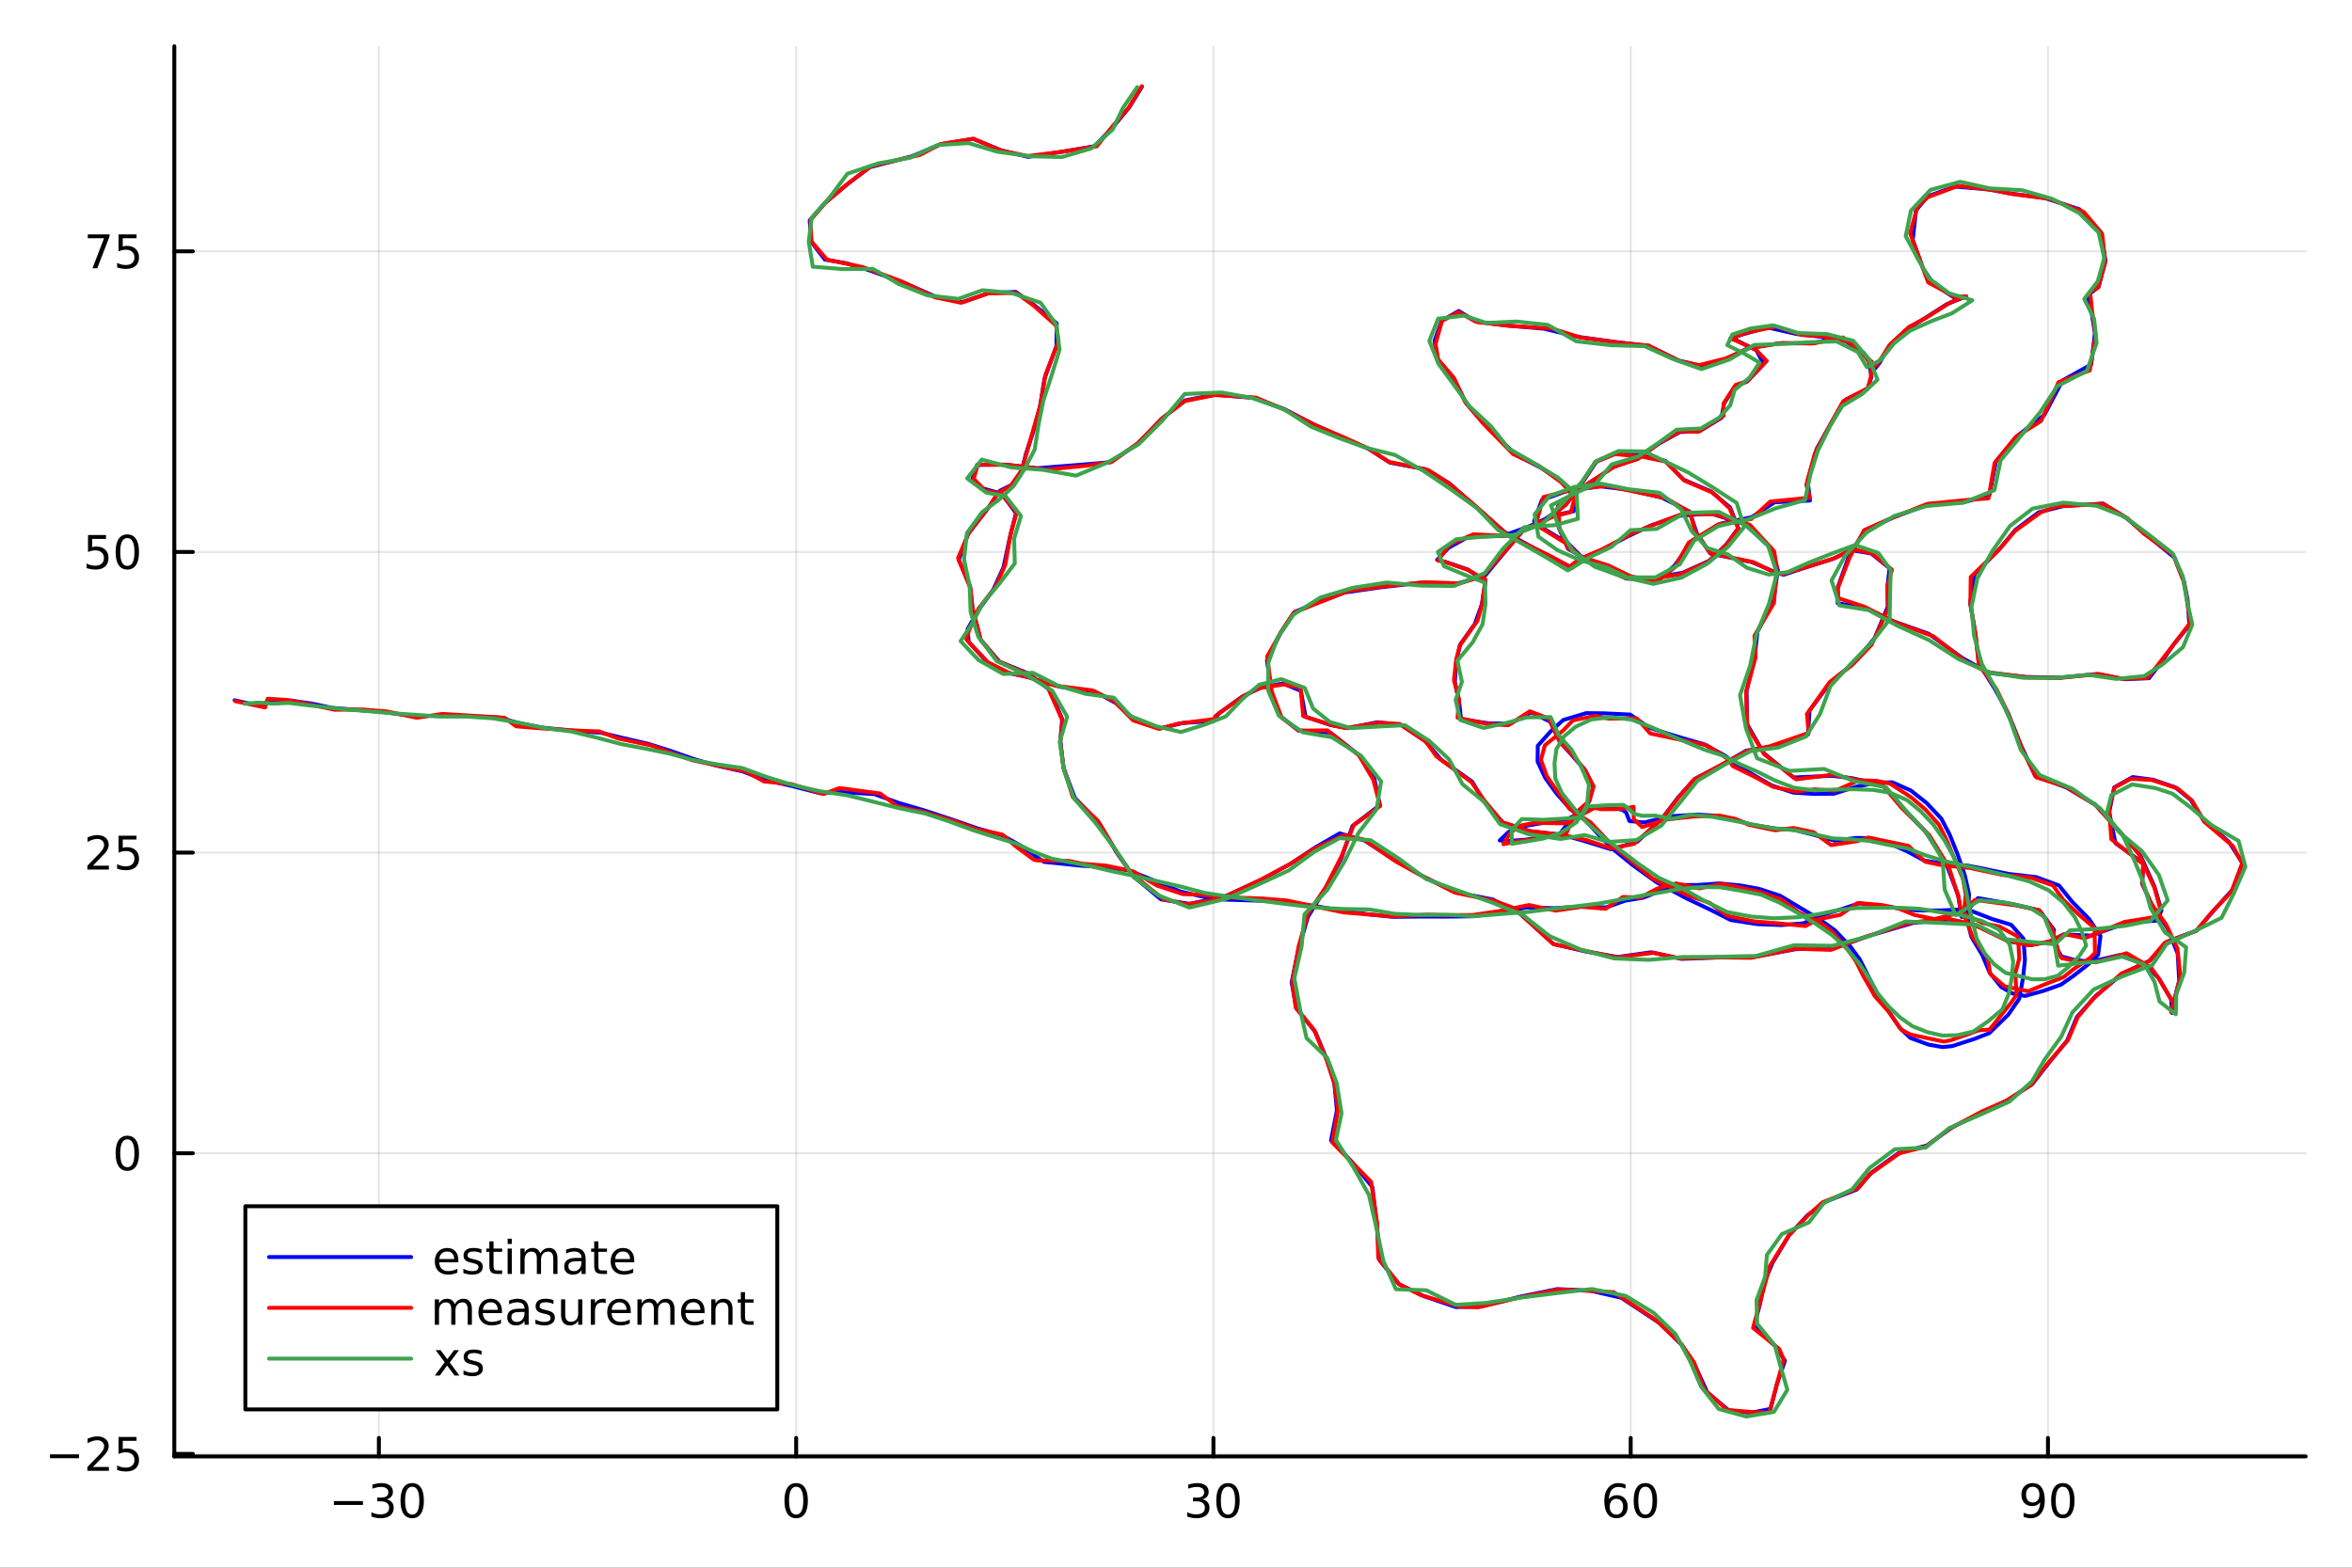 <?xml version="1.0" encoding="utf-8"?>
<svg xmlns="http://www.w3.org/2000/svg" xmlns:xlink="http://www.w3.org/1999/xlink" width="600" height="400" viewBox="0 0 2400 1600">
<rect x="0" y="0" width="2400" height="1600" fill="#333333" stroke="none"/>
<defs>
  <clipPath id="clip440">
    <rect x="0" y="0" width="2400" height="1600"/>
  </clipPath>
</defs>
<path clip-path="url(#clip440)" d="M0 1600 L2400 1600 L2400 0 L0 0  Z" fill="#ffffff" fill-rule="evenodd" fill-opacity="1"/>
<defs>
  <clipPath id="clip441">
    <rect x="480" y="0" width="1681" height="1600"/>
  </clipPath>
</defs>
<path clip-path="url(#clip440)" d="M177.871 1486.45 L2352.76 1486.45 L2352.76 47.244 L177.871 47.244  Z" fill="#ffffff" fill-rule="evenodd" fill-opacity="1"/>
<defs>
  <clipPath id="clip442">
    <rect x="177" y="47" width="2176" height="1440"/>
  </clipPath>
</defs>
<polyline clip-path="url(#clip442)" style="stroke:#000000; stroke-linecap:round; stroke-linejoin:round; stroke-width:2; stroke-opacity:0.1; fill:none" points="386.618,1486.45 386.618,47.244 "/>
<polyline clip-path="url(#clip442)" style="stroke:#000000; stroke-linecap:round; stroke-linejoin:round; stroke-width:2; stroke-opacity:0.1; fill:none" points="812.406,1486.45 812.406,47.244 "/>
<polyline clip-path="url(#clip442)" style="stroke:#000000; stroke-linecap:round; stroke-linejoin:round; stroke-width:2; stroke-opacity:0.1; fill:none" points="1238.19,1486.45 1238.19,47.244 "/>
<polyline clip-path="url(#clip442)" style="stroke:#000000; stroke-linecap:round; stroke-linejoin:round; stroke-width:2; stroke-opacity:0.1; fill:none" points="1663.98,1486.45 1663.98,47.244 "/>
<polyline clip-path="url(#clip442)" style="stroke:#000000; stroke-linecap:round; stroke-linejoin:round; stroke-width:2; stroke-opacity:0.1; fill:none" points="2089.77,1486.45 2089.77,47.244 "/>
<polyline clip-path="url(#clip442)" style="stroke:#000000; stroke-linecap:round; stroke-linejoin:round; stroke-width:2; stroke-opacity:0.1; fill:none" points="177.871,1483.87 2352.76,1483.87 "/>
<polyline clip-path="url(#clip442)" style="stroke:#000000; stroke-linecap:round; stroke-linejoin:round; stroke-width:2; stroke-opacity:0.1; fill:none" points="177.871,1177.03 2352.76,1177.03 "/>
<polyline clip-path="url(#clip442)" style="stroke:#000000; stroke-linecap:round; stroke-linejoin:round; stroke-width:2; stroke-opacity:0.1; fill:none" points="177.871,870.183 2352.76,870.183 "/>
<polyline clip-path="url(#clip442)" style="stroke:#000000; stroke-linecap:round; stroke-linejoin:round; stroke-width:2; stroke-opacity:0.1; fill:none" points="177.871,563.339 2352.76,563.339 "/>
<polyline clip-path="url(#clip442)" style="stroke:#000000; stroke-linecap:round; stroke-linejoin:round; stroke-width:2; stroke-opacity:0.1; fill:none" points="177.871,256.495 2352.76,256.495 "/>
<polyline clip-path="url(#clip440)" style="stroke:#000000; stroke-linecap:round; stroke-linejoin:round; stroke-width:4; stroke-opacity:1; fill:none" points="177.871,1486.45 2352.76,1486.45 "/>
<polyline clip-path="url(#clip440)" style="stroke:#000000; stroke-linecap:round; stroke-linejoin:round; stroke-width:4; stroke-opacity:1; fill:none" points="386.618,1486.45 386.618,1467.55 "/>
<polyline clip-path="url(#clip440)" style="stroke:#000000; stroke-linecap:round; stroke-linejoin:round; stroke-width:4; stroke-opacity:1; fill:none" points="812.406,1486.45 812.406,1467.55 "/>
<polyline clip-path="url(#clip440)" style="stroke:#000000; stroke-linecap:round; stroke-linejoin:round; stroke-width:4; stroke-opacity:1; fill:none" points="1238.19,1486.45 1238.19,1467.55 "/>
<polyline clip-path="url(#clip440)" style="stroke:#000000; stroke-linecap:round; stroke-linejoin:round; stroke-width:4; stroke-opacity:1; fill:none" points="1663.98,1486.45 1663.98,1467.55 "/>
<polyline clip-path="url(#clip440)" style="stroke:#000000; stroke-linecap:round; stroke-linejoin:round; stroke-width:4; stroke-opacity:1; fill:none" points="2089.77,1486.45 2089.77,1467.55 "/>
<path clip-path="url(#clip440)" d="M340.68 1532.02 L370.356 1532.02 L370.356 1535.95 L340.68 1535.95 L340.68 1532.02 Z" fill="#000000" fill-rule="nonzero" fill-opacity="1" /><path clip-path="url(#clip440)" d="M394.615 1530.21 Q397.972 1530.93 399.847 1533.2 Q401.745 1535.47 401.745 1538.8 Q401.745 1543.92 398.226 1546.72 Q394.708 1549.52 388.226 1549.52 Q386.05 1549.52 383.736 1549.08 Q381.444 1548.66 378.99 1547.81 L378.99 1543.29 Q380.935 1544.43 383.249 1545.01 Q385.564 1545.58 388.087 1545.58 Q392.486 1545.58 394.777 1543.85 Q397.092 1542.11 397.092 1538.8 Q397.092 1535.75 394.939 1534.03 Q392.81 1532.3 388.99 1532.3 L384.962 1532.3 L384.962 1528.45 L389.175 1528.45 Q392.624 1528.45 394.453 1527.09 Q396.282 1525.7 396.282 1523.11 Q396.282 1520.45 394.384 1519.03 Q392.509 1517.6 388.99 1517.6 Q387.069 1517.6 384.87 1518.01 Q382.671 1518.43 380.032 1519.31 L380.032 1515.14 Q382.694 1514.4 385.009 1514.03 Q387.347 1513.66 389.407 1513.66 Q394.731 1513.66 397.833 1516.09 Q400.935 1518.5 400.935 1522.62 Q400.935 1525.49 399.291 1527.48 Q397.648 1529.45 394.615 1530.21 Z" fill="#000000" fill-rule="nonzero" fill-opacity="1" /><path clip-path="url(#clip440)" d="M420.61 1517.37 Q416.999 1517.37 415.171 1520.93 Q413.365 1524.47 413.365 1531.6 Q413.365 1538.71 415.171 1542.27 Q416.999 1545.82 420.61 1545.82 Q424.245 1545.82 426.05 1542.27 Q427.879 1538.71 427.879 1531.6 Q427.879 1524.47 426.05 1520.93 Q424.245 1517.37 420.61 1517.37 M420.61 1513.66 Q426.421 1513.66 429.476 1518.27 Q432.555 1522.85 432.555 1531.6 Q432.555 1540.33 429.476 1544.94 Q426.421 1549.52 420.61 1549.52 Q414.8 1549.52 411.722 1544.94 Q408.666 1540.33 408.666 1531.6 Q408.666 1522.85 411.722 1518.27 Q414.8 1513.66 420.61 1513.66 Z" fill="#000000" fill-rule="nonzero" fill-opacity="1" /><path clip-path="url(#clip440)" d="M812.406 1517.37 Q808.795 1517.37 806.966 1520.93 Q805.161 1524.47 805.161 1531.6 Q805.161 1538.71 806.966 1542.27 Q808.795 1545.82 812.406 1545.82 Q816.04 1545.82 817.846 1542.27 Q819.675 1538.71 819.675 1531.6 Q819.675 1524.47 817.846 1520.93 Q816.04 1517.37 812.406 1517.37 M812.406 1513.66 Q818.216 1513.66 821.272 1518.27 Q824.351 1522.85 824.351 1531.6 Q824.351 1540.33 821.272 1544.94 Q818.216 1549.52 812.406 1549.52 Q806.596 1549.52 803.517 1544.94 Q800.462 1540.33 800.462 1531.6 Q800.462 1522.85 803.517 1518.27 Q806.596 1513.66 812.406 1513.66 Z" fill="#000000" fill-rule="nonzero" fill-opacity="1" /><path clip-path="url(#clip440)" d="M1227.04 1530.21 Q1230.39 1530.93 1232.27 1533.2 Q1234.17 1535.47 1234.17 1538.8 Q1234.17 1543.92 1230.65 1546.72 Q1227.13 1549.52 1220.65 1549.52 Q1218.47 1549.52 1216.16 1549.08 Q1213.87 1548.66 1211.41 1547.81 L1211.41 1543.29 Q1213.36 1544.43 1215.67 1545.01 Q1217.99 1545.58 1220.51 1545.58 Q1224.91 1545.58 1227.2 1543.85 Q1229.51 1542.11 1229.51 1538.8 Q1229.51 1535.75 1227.36 1534.03 Q1225.23 1532.3 1221.41 1532.3 L1217.38 1532.3 L1217.38 1528.45 L1221.6 1528.45 Q1225.05 1528.45 1226.88 1527.09 Q1228.7 1525.7 1228.7 1523.11 Q1228.7 1520.45 1226.81 1519.03 Q1224.93 1517.6 1221.41 1517.6 Q1219.49 1517.6 1217.29 1518.01 Q1215.09 1518.43 1212.45 1519.31 L1212.45 1515.14 Q1215.12 1514.4 1217.43 1514.03 Q1219.77 1513.66 1221.83 1513.66 Q1227.15 1513.66 1230.26 1516.09 Q1233.36 1518.5 1233.36 1522.62 Q1233.36 1525.49 1231.71 1527.48 Q1230.07 1529.45 1227.04 1530.21 Z" fill="#000000" fill-rule="nonzero" fill-opacity="1" /><path clip-path="url(#clip440)" d="M1253.03 1517.37 Q1249.42 1517.37 1247.59 1520.93 Q1245.79 1524.47 1245.79 1531.6 Q1245.79 1538.71 1247.59 1542.27 Q1249.42 1545.82 1253.03 1545.82 Q1256.67 1545.82 1258.47 1542.27 Q1260.3 1538.71 1260.3 1531.6 Q1260.3 1524.47 1258.47 1520.93 Q1256.67 1517.37 1253.03 1517.37 M1253.03 1513.66 Q1258.84 1513.66 1261.9 1518.27 Q1264.98 1522.85 1264.98 1531.6 Q1264.98 1540.33 1261.9 1544.94 Q1258.84 1549.52 1253.03 1549.52 Q1247.22 1549.52 1244.14 1544.94 Q1241.09 1540.33 1241.09 1531.6 Q1241.09 1522.85 1244.14 1518.27 Q1247.22 1513.66 1253.03 1513.66 Z" fill="#000000" fill-rule="nonzero" fill-opacity="1" /><path clip-path="url(#clip440)" d="M1649.39 1529.7 Q1646.24 1529.7 1644.39 1531.86 Q1642.56 1534.01 1642.56 1537.76 Q1642.56 1541.49 1644.39 1543.66 Q1646.24 1545.82 1649.39 1545.82 Q1652.54 1545.82 1654.37 1543.66 Q1656.22 1541.49 1656.22 1537.76 Q1656.22 1534.01 1654.37 1531.86 Q1652.54 1529.7 1649.39 1529.7 M1658.67 1515.05 L1658.67 1519.31 Q1656.91 1518.48 1655.11 1518.04 Q1653.32 1517.6 1651.56 1517.6 Q1646.94 1517.6 1644.48 1520.72 Q1642.05 1523.85 1641.7 1530.17 Q1643.07 1528.15 1645.13 1527.09 Q1647.19 1526 1649.67 1526 Q1654.87 1526 1657.88 1529.17 Q1660.92 1532.32 1660.92 1537.76 Q1660.92 1543.08 1657.77 1546.3 Q1654.62 1549.52 1649.39 1549.52 Q1643.39 1549.52 1640.22 1544.94 Q1637.05 1540.33 1637.05 1531.6 Q1637.05 1523.41 1640.94 1518.55 Q1644.83 1513.66 1651.38 1513.66 Q1653.14 1513.66 1654.92 1514.01 Q1656.73 1514.36 1658.67 1515.05 Z" fill="#000000" fill-rule="nonzero" fill-opacity="1" /><path clip-path="url(#clip440)" d="M1678.97 1517.37 Q1675.36 1517.37 1673.53 1520.93 Q1671.73 1524.47 1671.73 1531.6 Q1671.73 1538.71 1673.53 1542.27 Q1675.36 1545.82 1678.97 1545.82 Q1682.61 1545.82 1684.41 1542.27 Q1686.24 1538.71 1686.24 1531.6 Q1686.24 1524.47 1684.41 1520.93 Q1682.61 1517.37 1678.97 1517.37 M1678.97 1513.66 Q1684.78 1513.66 1687.84 1518.27 Q1690.92 1522.85 1690.92 1531.6 Q1690.92 1540.33 1687.84 1544.94 Q1684.78 1549.52 1678.97 1549.52 Q1673.16 1549.52 1670.08 1544.94 Q1667.03 1540.33 1667.03 1531.6 Q1667.03 1522.85 1670.08 1518.27 Q1673.16 1513.66 1678.97 1513.66 Z" fill="#000000" fill-rule="nonzero" fill-opacity="1" /><path clip-path="url(#clip440)" d="M2064.9 1548.13 L2064.9 1543.87 Q2066.66 1544.7 2068.46 1545.14 Q2070.27 1545.58 2072.01 1545.58 Q2076.64 1545.58 2079.07 1542.48 Q2081.52 1539.36 2081.87 1533.01 Q2080.52 1535.01 2078.46 1536.07 Q2076.4 1537.13 2073.9 1537.13 Q2068.72 1537.13 2065.69 1534.01 Q2062.68 1530.86 2062.68 1525.42 Q2062.68 1520.1 2065.83 1516.88 Q2068.97 1513.66 2074.21 1513.66 Q2080.2 1513.66 2083.35 1518.27 Q2086.52 1522.85 2086.52 1531.6 Q2086.52 1539.77 2082.63 1544.66 Q2078.77 1549.52 2072.21 1549.52 Q2070.46 1549.52 2068.65 1549.17 Q2066.84 1548.82 2064.9 1548.13 M2074.21 1533.48 Q2077.35 1533.48 2079.18 1531.32 Q2081.03 1529.17 2081.03 1525.42 Q2081.03 1521.7 2079.18 1519.54 Q2077.35 1517.37 2074.21 1517.37 Q2071.06 1517.37 2069.21 1519.54 Q2067.38 1521.7 2067.38 1525.42 Q2067.38 1529.17 2069.21 1531.32 Q2071.06 1533.48 2074.21 1533.48 Z" fill="#000000" fill-rule="nonzero" fill-opacity="1" /><path clip-path="url(#clip440)" d="M2104.92 1517.37 Q2101.31 1517.37 2099.48 1520.93 Q2097.68 1524.47 2097.68 1531.6 Q2097.68 1538.71 2099.48 1542.27 Q2101.31 1545.82 2104.92 1545.82 Q2108.56 1545.82 2110.36 1542.27 Q2112.19 1538.71 2112.19 1531.6 Q2112.19 1524.47 2110.36 1520.93 Q2108.56 1517.37 2104.92 1517.37 M2104.92 1513.66 Q2110.73 1513.66 2113.79 1518.27 Q2116.87 1522.85 2116.87 1531.6 Q2116.87 1540.33 2113.79 1544.94 Q2110.73 1549.52 2104.92 1549.52 Q2099.11 1549.52 2096.03 1544.94 Q2092.98 1540.33 2092.98 1531.6 Q2092.98 1522.85 2096.03 1518.27 Q2099.11 1513.66 2104.92 1513.66 Z" fill="#000000" fill-rule="nonzero" fill-opacity="1" /><polyline clip-path="url(#clip440)" style="stroke:#000000; stroke-linecap:round; stroke-linejoin:round; stroke-width:4; stroke-opacity:1; fill:none" points="177.871,1486.45 177.871,47.244 "/>
<polyline clip-path="url(#clip440)" style="stroke:#000000; stroke-linecap:round; stroke-linejoin:round; stroke-width:4; stroke-opacity:1; fill:none" points="177.871,1483.87 196.769,1483.87 "/>
<polyline clip-path="url(#clip440)" style="stroke:#000000; stroke-linecap:round; stroke-linejoin:round; stroke-width:4; stroke-opacity:1; fill:none" points="177.871,1177.03 196.769,1177.03 "/>
<polyline clip-path="url(#clip440)" style="stroke:#000000; stroke-linecap:round; stroke-linejoin:round; stroke-width:4; stroke-opacity:1; fill:none" points="177.871,870.183 196.769,870.183 "/>
<polyline clip-path="url(#clip440)" style="stroke:#000000; stroke-linecap:round; stroke-linejoin:round; stroke-width:4; stroke-opacity:1; fill:none" points="177.871,563.339 196.769,563.339 "/>
<polyline clip-path="url(#clip440)" style="stroke:#000000; stroke-linecap:round; stroke-linejoin:round; stroke-width:4; stroke-opacity:1; fill:none" points="177.871,256.495 196.769,256.495 "/>
<path clip-path="url(#clip440)" d="M50.992 1484.32 L80.668 1484.32 L80.668 1488.26 L50.992 1488.26 L50.992 1484.32 Z" fill="#000000" fill-rule="nonzero" fill-opacity="1" /><path clip-path="url(#clip440)" d="M94.788 1497.22 L111.108 1497.22 L111.108 1501.15 L89.163 1501.15 L89.163 1497.22 Q91.825 1494.46 96.409 1489.83 Q101.015 1485.18 102.196 1483.84 Q104.441 1481.31 105.321 1479.58 Q106.223 1477.82 106.223 1476.13 Q106.223 1473.37 104.279 1471.64 Q102.358 1469.9 99.256 1469.9 Q97.057 1469.9 94.603 1470.67 Q92.172 1471.43 89.395 1472.98 L89.395 1468.26 Q92.219 1467.12 94.672 1466.54 Q97.126 1465.97 99.163 1465.97 Q104.534 1465.97 107.728 1468.65 Q110.922 1471.34 110.922 1475.83 Q110.922 1477.96 110.112 1479.88 Q109.325 1481.78 107.219 1484.37 Q106.64 1485.04 103.538 1488.26 Q100.436 1491.45 94.788 1497.22 Z" fill="#000000" fill-rule="nonzero" fill-opacity="1" /><path clip-path="url(#clip440)" d="M120.969 1466.59 L139.325 1466.59 L139.325 1470.53 L125.251 1470.53 L125.251 1479 Q126.27 1478.65 127.288 1478.49 Q128.307 1478.3 129.325 1478.3 Q135.112 1478.3 138.492 1481.48 Q141.871 1484.65 141.871 1490.06 Q141.871 1495.64 138.399 1498.74 Q134.927 1501.82 128.607 1501.82 Q126.432 1501.82 124.163 1501.45 Q121.918 1501.08 119.51 1500.34 L119.51 1495.64 Q121.594 1496.78 123.816 1497.33 Q126.038 1497.89 128.515 1497.89 Q132.519 1497.89 134.857 1495.78 Q137.195 1493.67 137.195 1490.06 Q137.195 1486.45 134.857 1484.35 Q132.519 1482.24 128.515 1482.24 Q126.64 1482.24 124.765 1482.66 Q122.913 1483.07 120.969 1483.95 L120.969 1466.59 Z" fill="#000000" fill-rule="nonzero" fill-opacity="1" /><path clip-path="url(#clip440)" d="M129.927 1162.83 Q126.316 1162.83 124.487 1166.39 Q122.682 1169.93 122.682 1177.06 Q122.682 1184.17 124.487 1187.73 Q126.316 1191.27 129.927 1191.27 Q133.561 1191.27 135.367 1187.73 Q137.195 1184.17 137.195 1177.06 Q137.195 1169.93 135.367 1166.39 Q133.561 1162.83 129.927 1162.83 M129.927 1159.12 Q135.737 1159.12 138.793 1163.73 Q141.871 1168.31 141.871 1177.06 Q141.871 1185.79 138.793 1190.39 Q135.737 1194.98 129.927 1194.98 Q124.117 1194.98 121.038 1190.39 Q117.983 1185.79 117.983 1177.06 Q117.983 1168.31 121.038 1163.73 Q124.117 1159.12 129.927 1159.12 Z" fill="#000000" fill-rule="nonzero" fill-opacity="1" /><path clip-path="url(#clip440)" d="M94.788 883.528 L111.108 883.528 L111.108 887.463 L89.163 887.463 L89.163 883.528 Q91.825 880.773 96.409 876.144 Q101.015 871.491 102.196 870.148 Q104.441 867.625 105.321 865.889 Q106.223 864.13 106.223 862.44 Q106.223 859.685 104.279 857.949 Q102.358 856.213 99.256 856.213 Q97.057 856.213 94.603 856.977 Q92.172 857.741 89.395 859.292 L89.395 854.57 Q92.219 853.435 94.672 852.857 Q97.126 852.278 99.163 852.278 Q104.534 852.278 107.728 854.963 Q110.922 857.648 110.922 862.139 Q110.922 864.269 110.112 866.19 Q109.325 868.088 107.219 870.681 Q106.64 871.352 103.538 874.57 Q100.436 877.764 94.788 883.528 Z" fill="#000000" fill-rule="nonzero" fill-opacity="1" /><path clip-path="url(#clip440)" d="M120.969 852.903 L139.325 852.903 L139.325 856.838 L125.251 856.838 L125.251 865.31 Q126.27 864.963 127.288 864.801 Q128.307 864.616 129.325 864.616 Q135.112 864.616 138.492 867.787 Q141.871 870.958 141.871 876.375 Q141.871 881.954 138.399 885.056 Q134.927 888.134 128.607 888.134 Q126.432 888.134 124.163 887.764 Q121.918 887.394 119.51 886.653 L119.51 881.954 Q121.594 883.088 123.816 883.644 Q126.038 884.199 128.515 884.199 Q132.519 884.199 134.857 882.093 Q137.195 879.986 137.195 876.375 Q137.195 872.764 134.857 870.658 Q132.519 868.551 128.515 868.551 Q126.64 868.551 124.765 868.968 Q122.913 869.384 120.969 870.264 L120.969 852.903 Z" fill="#000000" fill-rule="nonzero" fill-opacity="1" /><path clip-path="url(#clip440)" d="M89.811 546.059 L108.168 546.059 L108.168 549.994 L94.094 549.994 L94.094 558.466 Q95.112 558.119 96.131 557.957 Q97.149 557.772 98.168 557.772 Q103.955 557.772 107.334 560.943 Q110.714 564.114 110.714 569.531 Q110.714 575.11 107.242 578.212 Q103.77 581.29 97.45 581.29 Q95.274 581.29 93.006 580.92 Q90.76 580.55 88.353 579.809 L88.353 575.11 Q90.436 576.244 92.659 576.8 Q94.881 577.355 97.358 577.355 Q101.362 577.355 103.7 575.249 Q106.038 573.142 106.038 569.531 Q106.038 565.92 103.7 563.814 Q101.362 561.707 97.358 561.707 Q95.483 561.707 93.608 562.124 Q91.756 562.54 89.811 563.42 L89.811 546.059 Z" fill="#000000" fill-rule="nonzero" fill-opacity="1" /><path clip-path="url(#clip440)" d="M129.927 549.138 Q126.316 549.138 124.487 552.702 Q122.682 556.244 122.682 563.374 Q122.682 570.48 124.487 574.045 Q126.316 577.587 129.927 577.587 Q133.561 577.587 135.367 574.045 Q137.195 570.48 137.195 563.374 Q137.195 556.244 135.367 552.702 Q133.561 549.138 129.927 549.138 M129.927 545.434 Q135.737 545.434 138.793 550.04 Q141.871 554.624 141.871 563.374 Q141.871 572.101 138.793 576.707 Q135.737 581.29 129.927 581.29 Q124.117 581.29 121.038 576.707 Q117.983 572.101 117.983 563.374 Q117.983 554.624 121.038 550.04 Q124.117 545.434 129.927 545.434 Z" fill="#000000" fill-rule="nonzero" fill-opacity="1" /><path clip-path="url(#clip440)" d="M89.58 239.215 L111.802 239.215 L111.802 241.206 L99.256 273.775 L94.371 273.775 L106.177 243.15 L89.58 243.15 L89.58 239.215 Z" fill="#000000" fill-rule="nonzero" fill-opacity="1" /><path clip-path="url(#clip440)" d="M120.969 239.215 L139.325 239.215 L139.325 243.15 L125.251 243.15 L125.251 251.622 Q126.27 251.275 127.288 251.113 Q128.307 250.928 129.325 250.928 Q135.112 250.928 138.492 254.099 Q141.871 257.27 141.871 262.687 Q141.871 268.266 138.399 271.368 Q134.927 274.446 128.607 274.446 Q126.432 274.446 124.163 274.076 Q121.918 273.706 119.51 272.965 L119.51 268.266 Q121.594 269.4 123.816 269.956 Q126.038 270.511 128.515 270.511 Q132.519 270.511 134.857 268.405 Q137.195 266.298 137.195 262.687 Q137.195 259.076 134.857 256.97 Q132.519 254.863 128.515 254.863 Q126.64 254.863 124.765 255.28 Q122.913 255.696 120.969 256.576 L120.969 239.215 Z" fill="#000000" fill-rule="nonzero" fill-opacity="1" /><polyline clip-path="url(#clip442)" style="stroke:#0000ff; stroke-linecap:round; stroke-linejoin:round; stroke-width:4; stroke-opacity:1; fill:none" points="239.425,714.688 265.388,720.515 271.316,716.899 288.944,715.753 298.01,715.151 319.232,718.282 338.424,722.405 364.331,724.611 390.468,726.532 420.436,730.61 448.687,730.648 472.966,730.759 508.908,732.326 530.471,738.24 552.582,742.516 587.559,746.236 612.969,747.76 633.77,752.752 661.954,759.305 685.208,766.66 707.916,774.664 730.484,781.218 758.202,787.468 780.668,796.065 806.303,801.782 836.955,809.573 858.53,808.439 892.246,810.496 917.176,819.515 943.164,827.071 973.346,837.065 997.176,845.378 1022.4,852.442 1040.97,862.691 1057.86,874.655 1065.28,879.639 1086.44,881.782 1103.49,883.569 1125.67,884.877 1151.89,888.316 1177.88,898.74 1204.46,909.889 1225.58,914.787 1250.76,918.195 1282.87,919.163 1311.19,920.285 1343.43,924.934 1371.33,929.826 1396.83,933.227 1421.24,935.737 1452.89,935.438 1476.27,935.54 1502.48,935.155 1529.13,931.87 1557.95,926.115 1586.28,926.898 1613.75,925.132 1638.83,926.137 1658.63,919.158 1676.59,916.262 1692.86,909.909 1710.13,903.174 1731.39,903.281 1754.25,901.65 1776.1,903.707 1795.12,907.208 1816.38,914.164 1836.21,926.04 1857.08,938.484 1872.15,949.347 1887.74,965.547 1897.65,979.022 1904.89,993.274 1914.39,1012.47 1926.06,1030.33 1938.46,1048.93 1949.37,1059.38 1967.82,1066.11 1982.22,1068.66 1992.18,1067.62 2014.69,1060.33 2029.91,1054.44 2049.34,1035.47 2060.46,1019.34 2064.31,998.05 2066.24,979.664 2064.79,957.99 2052.16,943.81 2032.44,937.829 2007.07,927.972 1979.35,929.225 1955.55,929.152 1936.08,926.794 1918.54,924.323 1897.15,921.906 1878.22,928.184 1856.2,934.881 1840.47,942.319 1817.92,944.145 1793.19,943.186 1766.14,939.02 1744.46,928.072 1721.38,917.154 1690.94,900.854 1666.13,883.01 1644.18,865.151 1629.81,850.393 1618.64,838.141 1601.92,825.385 1587.85,809.274 1576.68,793.767 1568.97,777.24 1569.17,761.153 1582.28,746.432 1595.19,734.829 1618.6,727.822 1636.97,728.042 1663.41,729.282 1682.74,742.625 1703.53,749.236 1717.37,753.481 1738.82,759.599 1760.43,771.37 1772.48,780.625 1789.6,791.138 1808.14,801.765 1830.05,808.967 1850.29,810.243 1871.3,810.089 1894.81,802.707 1915.3,798.833 1930.86,798.388 1949.81,806.753 1965.82,819.456 1980.86,835.369 1989.52,851.922 1997.66,872.267 2005.01,893.73 2009.2,912.476 2008.42,933.337 2008.26,942.925 2011.59,956.041 2022.82,974.902 2030.27,992.688 2042.17,1007.51 2053.63,1013.99 2066.42,1016.47 2084.45,1011.5 2102.92,1005 2115.54,996.157 2131.19,983.95 2140.93,974.535 2143.34,955.346 2131.83,938.098 2114.2,920.031 2101.06,903.751 2078.06,895.261 2049.21,891.897 2023.52,886.524 2007.73,883.44 1983.4,881.389 1963.75,878.401 1945.3,868.494 1930.74,862.131 1909.04,855.404 1893.79,855.197 1872.09,857.987 1851.84,852.302 1831.12,847.033 1811.8,845.613 1787.62,841.81 1770.47,836.806 1753.62,832.711 1731.81,831.357 1704.16,833.091 1677.79,839.416 1662.68,837.967 1659.37,829.261 1655.44,826.48 1648.56,825.184 1637.34,824.288 1628.47,823.563 1614.16,828.524 1599.89,835.844 1573.77,840.016 1552.99,843.436 1539.36,849.116 1530.36,857.762 1538.24,858.387 1556.92,857.004 1591.37,851.485 1605.47,832.887 1621.3,818.507 1625.84,803.093 1617.96,786.691 1602.29,768.875 1591.89,757.309 1581.73,736.556 1562.54,727.012 1541.39,738.407 1519.64,738.375 1490.84,733.905 1488.82,715.481 1484.54,696.03 1486.07,674.736 1489.77,658.157 1504.89,636.866 1512.06,616.787 1515.67,593.929 1498.07,581.342 1476.35,573.901 1466.44,571.419 1478.35,558.933 1498.62,547.724 1533.36,547.039 1572.34,532.835 1597.76,515.115 1615.08,491.975 1629,471.064 1650.33,461.966 1675.91,465.389 1699.37,470.347 1717.7,489.449 1745.66,501.398 1765.3,517.794 1773.83,539.016 1761.35,556.021 1744.15,572.313 1717.14,584.517 1684.83,590.399 1659.6,590.497 1626.16,575.174 1600.07,560.143 1590.47,538.244 1589.68,516.876 1607.54,502.022 1622.9,492.743 1644.66,477.397 1669.59,468.312 1692.82,452.767 1714.17,440.916 1734.25,440.037 1756.66,426.434 1759.32,411.638 1770.22,394.527 1783.04,389.262 1799.61,371.533 1792.23,357.495 1771.37,346.997 1765.46,345.656 1778.14,341.279 1803.38,334.143 1832.97,340.823 1857.92,343.709 1884.19,348.313 1906.84,366.404 1909.61,384.593 1905.87,396.897 1883.61,407.673 1869.45,430.444 1853.82,457.894 1844.5,490.481 1846.92,510.883 1810.79,512.645 1787.32,527.891 1756.48,534.266 1726.8,551.943 1708.94,577.011 1690.04,594.402 1662.97,588.937 1641.06,577.894 1613.68,568.228 1600.51,554.967 1574.36,538.972 1565.43,532.002 1573.37,510.336 1598,501.436 1632.46,496.294 1661.41,499.785 1695.74,507.869 1723.95,521.991 1731.47,544.374 1745.19,564.909 1761.94,568.377 1787.56,573.677 1810.11,583.366 1820.04,586.554 1844.15,578.621 1869.85,570.58 1888.99,561.466 1909.37,564.86 1928.13,579.985 1926.07,597.85 1926.23,619.403 1912.97,651.174 1892.34,676.045 1868.65,695.335 1846.45,725.244 1844.88,749.655 1809.93,761.824 1781.94,766.091 1755.28,781.44 1729.32,795.018 1712.05,814.23 1695.81,835.634 1670.68,859.17 1644.03,866.839 1617.33,858.567 1594.05,851.936 1562.23,848.498 1533.53,839.422 1514.57,818.293 1502.12,797.676 1470.39,775.291 1454.37,756.363 1429.66,739.72 1405.52,737.167 1375.52,743.106 1357.7,739.98 1332.16,731.561 1327.41,705.034 1309,697.509 1286.02,702.112 1267.79,710.882 1243.73,728.073 1238.07,735.965 1207.29,737.837 1184.28,743.402 1159.19,735.751 1139.51,718.069 1117,705.629 1082.54,701.063 1049.92,691.328 1027.17,686.391 1007.31,675.867 988.434,655.17 987.305,642.128 998.354,622.723 1013.49,602.039 1024.01,578.819 1030.42,548.719 1036.71,523.655 1022.16,503.933 1003.14,498.518 992.51,487.988 997.049,474.592 1023.8,474.136 1058.64,477.864 1100.79,474.482 1133.2,471.694 1160.77,452.918 1184.71,428.08 1209.07,408.692 1240.02,402.71 1278.26,406.037 1310.2,417.357 1340.66,433.161 1370.27,446.329 1396.73,458.249 1418.51,472.185 1454.19,478.816 1478.74,493.105 1504.84,516.314 1535.06,542.83 1562.25,557.715 1585.37,569.622 1604.19,579.68 1613.97,570.181 1634.51,561.337 1660.95,547.482 1683.7,536.69 1712.51,526.423 1745.78,524.1 1780.53,534.984 1807.66,559.846 1814.07,581.563 1809.77,612.645 1793.31,644.76 1790.32,672.263 1782.22,704.851 1782.73,739.079 1799.69,768.6 1830.08,793.515 1869.51,791.774 1890.27,794.3 1920.81,801.103 1940.03,822.747 1965.07,849.099 1985.79,881.032 1998.16,913.861 2001.72,935.894 2018.34,916.622 2054.1,922.884 2081.12,929.117 2092.78,944.783 2095.85,948.839 2095.14,953.709 2099.85,969.692 2103.47,976.119 2116.58,979.676 2133.46,981.593 2162.38,974.841 2189.57,984.653 2203,998.641 2215.53,1020.14 2216.25,1033.79 2219.06,1019.14 2223.7,1000.77 2222.17,973.282 2211.73,947.345 2196.41,924.619 2185.86,901.999 2187.02,880.881 2158.63,860.547 2152.24,828.972 2157.36,803.63 2176.21,793.082 2197.04,795.825 2219.63,803.524 2235.3,816.184 2247.77,835.813 2274.51,859.331 2288.21,880.773 2278.31,907.743 2258.31,930.007 2241.36,949.816 2211.37,961.113 2193.48,980.561 2166.3,993.466 2138.66,1016.27 2119.3,1037.99 2109.31,1062.07 2090.66,1084.78 2073.68,1106.53 2048.37,1122.94 2022.61,1135.03 1991.73,1150.7 1966.19,1169.12 1937.61,1176.66 1909.96,1196.55 1894.7,1214 1862.99,1226.32 1844.31,1240.41 1825.78,1260.41 1808.68,1288.86 1800.16,1309.08 1796.17,1329.73 1790.01,1353.51 1811.92,1374.33 1821.36,1388.81 1813.31,1412.28 1806.7,1437.98 1786.14,1441.94 1764.01,1439.39 1742.24,1421.19 1729.82,1394.23 1716.22,1372.79 1692.95,1350.03 1654.28,1324.5 1622.97,1317.33 1589.1,1315.65 1552.34,1323.15 1511.76,1333.34 1485.6,1334.01 1452.95,1322.88 1427.38,1310.58 1407.56,1286 1405.14,1251.98 1400.46,1211.64 1378.96,1185.2 1358.21,1163.97 1364.21,1133.3 1361.57,1105.25 1353.95,1081.34 1342.09,1053.11 1322.82,1029.15 1317.98,1002.64 1324.9,969.437 1334.52,935.888 1352.48,906.859 1368.83,875.765 1380.1,843.025 1408.02,821.674 1402.2,794.105 1386.62,770.561 1357.49,747.668 1324.78,745.546 1305.96,730.425 1297.41,705.993 1292.82,673.918 1306.57,646.231 1320.84,624.702 1341.88,615.784 1372.22,604.69 1408.53,599.457 1449.3,594.77 1487.73,595.371 1515.49,587.35 1537.85,560.49 1555.85,539.331 1583.04,526.772 1605.9,521.705 1607.48,505.122 1594.07,491.579 1572.15,477.216 1547.36,464.565 1518.6,437.264 1496.28,411.868 1483.43,386.323 1466.71,366.47 1463.8,347.703 1471.19,327.356 1488.45,317.404 1505.96,328.14 1535.76,332.002 1575.63,335.469 1609.79,343.748 1649.66,349.214 1682.53,353.04 1713.15,368.036 1736.99,373.617 1762.2,366.182 1784.38,355.046 1815.8,350.414 1847.84,350.463 1878.41,344.821 1901.95,360.395 1913.27,376.202 1918.12,370.097 1927.47,353.391 1945.07,336.715 1963.17,325.408 1986.41,310.517 2006.05,302.55 1993.72,303.465 1972.8,289.826 1962.22,273.881 1951.78,244.788 1955.12,214.544 1967.32,200.253 1994.67,190.401 2027.71,193.147 2052.85,197.661 2086.81,202.213 2121.9,213.562 2143.22,236.67 2148.59,266.31 2141.34,292.983 2130.08,301.422 2134.2,318.116 2137.66,340.117 2133.89,372.028 2104.7,388.239 2086.06,423.516 2058.6,444.806 2036.7,470.93 2029.89,505.571 2003.97,512.602 1969.47,514.225 1933.96,527.308 1902.88,541.089 1886.45,568.184 1875.35,599.229 1875.17,615.656 1902.38,620.022 1930.94,633.701 1967.99,646.819 2002.44,671.569 2029.35,686.721 2067.33,690.942 2101.91,691.603 2139.63,687.932 2168.57,693.191 2192.86,692.181 2204.8,676.732 2218.19,657.605 2234.06,638.071 2232.3,612.537 2228.43,593.106 2218.86,569.115 2192.13,547.348 2169.92,528.851 2145.97,513.936 2104.97,516.611 2080.36,522.859 2056.48,540.822 2040.21,560.433 2014.89,585.946 2010.43,615.129 2015.69,647.45 2019.35,677.316 2035.65,703.247 2049.06,727.86 2062.45,761.17 2076.72,791.857 2108.55,803.709 2137.95,821.148 2163.99,849.89 2184.18,873.161 2198.45,904.833 2205.56,929.221 2200.96,939.625 2170.8,941.541 2133.74,954.899 2105.58,953.703 2090.59,961.298 2071.19,964.765 2048.99,960.472 2019.28,945.504 1989.46,938.378 1952.54,941.836 1907.71,954.912 1869.97,968.325 1833.11,968.617 1789.63,976.659 1753.88,977.173 1715.84,978.634 1685.03,971.887 1650.71,976.705 1618.17,971.104 1585.15,963.451 1550.58,932.036 1523.09,917.985 1485.85,910.718 1453.03,895.029 1424.02,878.541 1392.51,857.902 1367.05,850.549 1341.79,865.083 1317.41,881.33 1288.95,896.912 1250.83,914.548 1213.98,922.528 1184.69,917.9 1156.74,894.623 1139.39,870.045 1121.76,840.237 1096.77,814.303 1085.21,783.967 1082.03,756.364 1083.85,733.892 1071.6,704.425 1048.95,687.202 1020.03,675.472 1000.82,653.295 992.576,621.814 989.823,598.32 978.358,571.533 987.639,545.27 1008.41,518.428 1020.1,500.949 1033.42,494.403 1042.63,479.904 1046.85,463.216 1054.33,440.687 1061.04,416.149 1065.76,386.722 1077.99,353.087 1078.27,330.034 1055.73,311.744 1036.5,297.889 1009.28,299.087 982.221,308.282 955.349,303.097 924.753,289.509 887.048,275.904 863.604,268.664 841.667,264.931 827.88,246.817 826.2,225.042 841.277,207.684 863.734,188.73 887.376,170.684 930.125,159.691 960.045,147.171 992.955,141.729 1022.02,153.566 1048.93,160.103 1082.64,155.064 1117.04,149.212 1136.8,128.435 1152.53,109.232 1165.2,88.584 "/>
<polyline clip-path="url(#clip442)" style="stroke:#ff0000; stroke-linecap:round; stroke-linejoin:round; stroke-width:4; stroke-opacity:1; fill:none" points="240.132,715.644 270.519,722.026 273.131,713.152 294.264,714.454 297.642,715.153 324.651,720.836 341.527,724.383 370.281,724.138 394.793,726.15 425.194,732.533 451.451,728.63 472.584,729.918 514.865,732.52 526.645,741.284 551.171,743.285 593.466,745.887 611.235,746.476 630.665,753.705 664.487,760.799 683.932,768.028 706.768,775.97 730.456,780.94 760.914,787.335 779.521,797.535 807.467,800.259 840.494,810.348 856.589,804.285 898.103,809.857 915.887,823.039 942.996,828.734 976.065,838.824 995.566,846.065 1022.7,851.76 1037.12,864.242 1054.96,877.437 1058.36,878.149 1090.59,878.615 1104.16,881.475 1128.77,883.488 1155.93,889.195 1180.59,903.838 1206.93,912.515 1224.75,913.117 1252.77,915.854 1288.44,917.032 1313.06,919.057 1347.05,926.2 1370.87,931.208 1395.5,933.221 1420.13,935.246 1456.64,933.466 1474.48,934.056 1503.35,933.822 1529.65,929.883 1560.16,923.697 1587.38,929.404 1613.67,925.476 1638.32,927.501 1656.04,915.473 1673.88,916.062 1690.75,907.017 1710.22,901.653 1734.05,906.661 1756.92,902.009 1777.36,906.292 1794.37,909.864 1817.41,917.842 1835.42,931.061 1857.65,942.021 1869.67,950.846 1886.08,970.042 1893.88,981.138 1900.88,995.216 1913.08,1016.71 1926.92,1032.23 1939.95,1050.75 1949.39,1055.9 1973.29,1060.93 1983.54,1063.08 1991.19,1061.52 2019.12,1051.6 2030.16,1050.75 2051.85,1023.75 2057.68,1015.5 2056.46,993.178 2060.46,978.266 2059.26,955.964 2040.4,945.716 2023.34,942.132 2001.08,931.171 1973.99,938.081 1953.53,933.798 1937.3,927.244 1920.27,923.672 1895.6,921.647 1877.93,933.687 1855.05,938.327 1842.4,945.127 1814.33,942.377 1789.66,940.364 1762.41,934.645 1744.42,921.426 1721.39,913.448 1686.39,896.657 1665.84,879.769 1645.31,862.88 1634.15,851.122 1623.01,839.351 1601.66,825.457 1588.78,807.059 1578.46,792.355 1572.37,775.393 1576.47,760.578 1594.96,745.641 1605.03,735.208 1627.85,730.594 1641.42,733.429 1670.21,733.196 1683.92,748.587 1704.31,752.858 1714.5,754.981 1741.68,760.676 1763.02,774.534 1768.2,781.886 1790.37,792.797 1809.15,803.009 1832.95,807.992 1851.57,805.611 1872.79,806.912 1897.23,796.344 1915.04,796.945 1928.65,799.793 1950.06,813.675 1964.66,826.145 1978.47,841.585 1985.47,855.602 1994.28,876.295 2003.1,897.001 2005.89,913.313 2003.68,934.866 2006.29,938.56 2012.51,955.608 2028.16,977.787 2030.97,994.136 2045.62,1006.67 2055.87,1008.83 2069.52,1011.69 2089.8,1003.33 2105.85,997.241 2115.08,989.717 2132.73,977.664 2137.74,972.423 2137.29,947.139 2122.63,934.62 2105.36,918.419 2094.92,903.666 2071.86,895.688 2043.79,892.951 2019.93,887.955 2009.71,885.807 1981.65,883.083 1964.62,879.511 1947.4,863.334 1933.78,860.487 1906.54,854.779 1894.72,858.584 1868.46,862.512 1850.46,849.318 1830.04,845.046 1811.41,847.415 1784.2,841.72 1771.4,835.902 1754.39,832.331 1728.96,833.288 1699.31,836.504 1675.64,844.101 1667.08,836.025 1666.94,823.432 1659.33,824.979 1648.31,825.813 1633.89,825.936 1627.1,824.512 1610.22,833.534 1597.57,840.309 1565.34,839.842 1550.1,842.923 1540.83,850.41 1534.15,861.591 1549.39,858.498 1568.03,856.117 1598.51,849.931 1607.64,829.851 1621.93,817.148 1626.02,802.309 1616.52,784.635 1600.24,765.549 1591.68,757.485 1580.44,733.208 1560.9,725.979 1539.01,740.204 1517.84,738.903 1487.3,732.508 1488.84,714.036 1483.61,694.165 1485.98,672.76 1490.08,657.982 1507.63,633.533 1512.56,615.822 1515.74,591.52 1497.07,581.381 1474.2,573.489 1467.43,572.078 1479.12,555.815 1503.53,545.321 1542.39,547.199 1579.38,530.003 1597.82,515.164 1615.3,490.813 1627.76,471.654 1647.92,463.418 1675.79,466.119 1699.47,471.04 1719.09,490.666 1747.92,502.891 1765.01,518.896 1773.7,539.381 1762.07,555.631 1742.85,573.428 1714.27,586.168 1680.53,591.605 1659.39,590.317 1621.18,572.986 1599.93,559.203 1591.29,538.706 1590.24,516.699 1608.66,501.872 1622.06,492.225 1648.04,475.876 1671.59,468.352 1694.19,451.304 1715.14,440.147 1732.85,440.724 1758.79,424.4 1758.65,411.967 1771.06,392.844 1782.81,389.088 1802.78,368.456 1791.68,356.858 1766.26,345.382 1782.2,339.417 1812.43,333.316 1838.64,341.847 1859.72,343.135 1886.74,348.745 1909.78,369.009 1909.15,384.363 1905.95,396.084 1880.85,409.463 1866.86,434.465 1852.05,462.424 1843.2,494.753 1846.76,507.935 1806.28,511.936 1787.09,529.721 1753.39,535.146 1723.2,553.753 1709.12,578.865 1690.69,593.729 1663.59,588.071 1641.5,577.233 1611.84,567.917 1600.74,556.257 1570.17,537.417 1567.6,533.771 1574.95,507.285 1601.89,500.461 1638.98,495.747 1662.65,500.681 1699.88,508.438 1724.53,522.909 1729.82,542.682 1745.28,564.591 1758.84,567.414 1789.34,573.772 1811.43,584.622 1818.22,586.033 1849.37,576.951 1872.93,569.402 1889.69,560.442 1910.03,564.677 1930.56,581.406 1925.74,599.105 1926.91,621.173 1909.68,658.154 1889.67,678.958 1867.04,696.117 1843.78,728.789 1845.72,747.973 1806.08,761.609 1783.26,766.237 1753.8,782.008 1728.52,795.534 1712.62,814.178 1695.9,835.792 1667.35,861.223 1644.48,865.863 1618.1,857.185 1594.3,852.19 1559.47,848.041 1533.11,839.364 1514.25,816.571 1501.39,798.173 1465.58,771.846 1455.3,757.154 1428.08,738.915 1406.89,737.614 1373.07,743.064 1359.5,740.216 1329.81,730.876 1327.11,702.106 1310.17,698.559 1283.95,702.474 1267.08,711.471 1240.08,730.888 1239.25,733.846 1202.02,738.584 1182.56,743.923 1156.29,735.27 1136.77,715.509 1114.73,704.622 1076.65,699.786 1047.03,690.446 1030.11,686.899 1008.11,676.024 986.1,652.643 988.64,643.781 998.76,620.878 1015.64,599.399 1025.74,576.533 1031.6,543.431 1037.48,522.836 1021.43,503.897 1004.55,500.375 993.579,488.739 997.78,474.047 1029.83,474.502 1067.78,479.313 1108.24,475.312 1134.37,471.421 1161.3,452.151 1186.49,426.327 1209.17,409.303 1239.47,403.203 1281.61,405.768 1310.32,417.956 1341.59,433.789 1370.33,445.99 1395.71,457.49 1416.88,471.237 1457.43,479.681 1478.62,493.44 1507.52,518.135 1539,546.499 1561.06,557.325 1583.13,568.163 1601.8,578.301 1611.03,570.863 1635.41,560.369 1664.82,544.695 1684.99,536.447 1716.94,524.431 1749.03,524.898 1785.48,535.6 1810.31,562.578 1813.05,578.718 1810.14,615.527 1790.27,648.838 1791.39,670.931 1781.67,706.426 1782.95,741.112 1800.25,769.796 1832.79,795.411 1870.02,790.661 1883.63,793.509 1921.05,801.327 1940.04,824.12 1968.45,852.042 1988.46,884.506 1998.27,914.859 2001.08,931.171 2015.32,918.431 2057.03,924.028 2080.9,929.023 2091.35,943.801 2093.96,947.495 2095.78,954.172 2101.21,974.203 2103.82,977.91 2120.9,981.481 2138.75,982.083 2170.06,972.89 2194.98,987.569 2202.85,998.677 2217.78,1023.87 2215.38,1032.83 2219.37,1017.9 2224.93,996.995 2221.82,968.005 2210.33,943.556 2194.62,921.401 2185.75,900.683 2187.11,882.113 2154.38,856.424 2152.12,824.574 2157.69,803.794 2174.49,794.773 2195.71,796.086 2222.16,804.739 2236.83,817.209 2249.1,838.59 2278.45,863.555 2288.13,881.278 2276.82,910.318 2256.84,931.282 2241.04,949.999 2208.96,962.163 2193.15,980.892 2164.48,993.78 2136.01,1019.33 2120.17,1038.09 2110.35,1061.29 2089.47,1085.33 2072.8,1107.12 2046.67,1123.77 2022.13,1134.44 1988.32,1152.65 1965.57,1170.04 1938.39,1177 1907.15,1198.96 1896.25,1212.53 1859.78,1227.07 1845.44,1239.93 1825.23,1261.09 1805.98,1292.01 1801.91,1307.06 1796.19,1328.14 1788.84,1355.27 1815.61,1376.87 1820.02,1387.37 1812.67,1414.54 1805.3,1441.74 1787.33,1441.12 1762.48,1439.07 1739.14,1418.16 1728.56,1390.37 1715.52,1371.66 1689.6,1347.06 1646.6,1318.84 1625.22,1317.51 1589.34,1316.31 1550.98,1324.13 1508.36,1334.25 1490.42,1333.64 1450.18,1321.96 1427.9,1310.86 1406.38,1284.02 1405.29,1248.78 1399.03,1206.13 1379.29,1186.08 1359.56,1166.04 1365.32,1132.36 1361.76,1106.26 1353.95,1082.45 1340.99,1051.23 1322.16,1028.29 1318.61,1002.26 1325.21,965.759 1334.37,932.988 1352.87,905.372 1368.81,874.086 1381.33,842.113 1408.33,822.634 1401.37,796.049 1386.8,771.023 1354.45,745.432 1325.67,745.678 1307.81,732.533 1297.51,705.31 1293.09,669.949 1307.34,644.788 1319.9,625.542 1340.14,617.27 1376.41,602.983 1413.55,598.258 1454.08,594.244 1489.58,595.423 1513.17,587.862 1539.11,558.982 1555,540.485 1583.58,527.77 1602.95,522.467 1607.03,507.751 1593.37,492.47 1569.59,475.078 1544.18,463.566 1513.55,432.329 1494.82,409.807 1483.68,385.775 1467.52,366.91 1464.87,350.868 1471.41,327.45 1488.18,318.563 1506.78,328.616 1541.33,332.703 1583.44,335.256 1613,344.498 1654.32,349.984 1682.14,352.672 1713.47,368.481 1733.74,372.691 1760.62,365.891 1784.92,355.458 1818.54,350.058 1850.55,350.512 1880.78,344.412 1901.23,361.043 1911.55,375.563 1916.53,370.408 1928.9,351.31 1948,333.623 1964.72,324.725 1990.56,308.45 2006.46,302.472 1995.53,303.295 1967.53,288.223 1961.38,271.518 1949.11,238.121 1956.29,211.855 1966.21,201.594 1997.97,189.689 2032.49,193.752 2052.73,197.949 2090.64,202.711 2126.18,216.225 2145.07,238.624 2148.11,267.014 2140.99,293.304 2132.66,297.759 2134.68,316.71 2138.5,342.227 2132.38,378.079 2100.56,390.046 2082.69,429.715 2056.82,446.039 2035.3,472.599 2029.13,508.598 2007.2,510.243 1966.73,514.256 1930.64,528.506 1902.1,541.234 1887.3,569.279 1875.05,601.007 1876.03,610.556 1902.35,619.172 1933.88,635.104 1973.01,649.513 2005.57,675.042 2027.75,685.917 2069.32,691.465 2101.5,691.931 2142.07,687.905 2165.86,692.876 2191.25,691.919 2202.01,678.553 2218.55,657.037 2235.05,635.521 2231.19,609.783 2228.34,593.618 2217.68,566.493 2187.7,544.695 2170.52,528.69 2145.76,514.207 2098.52,516.809 2082.56,522.823 2055.85,542.142 2040.11,560.639 2010.97,588.819 2010.58,616.791 2016.15,649.145 2019.15,677.878 2037.34,703.542 2048.74,727.807 2063.76,765.377 2077.79,793.362 2107.63,802.739 2138.5,821.726 2166.2,852.619 2182.67,871.766 2198.59,906.513 2204.05,926.52 2201.67,935.455 2167.78,940.941 2127.28,957.634 2106.8,953.338 2094.17,960.137 2071.29,964.789 2047.42,959.781 2012.31,942.966 1985.03,937.247 1947.72,942.021 1900.34,957.278 1868.22,969.441 1832.5,968.25 1786.72,977.554 1754.42,977.075 1714.48,978.155 1687.22,972.436 1649.88,977.198 1619.22,970.766 1585.16,963.611 1544.9,926.79 1525.3,919.523 1484.49,910.956 1452.96,894.89 1424.85,879.548 1391.61,856.841 1371.21,852.57 1342.46,865.408 1316.26,881.929 1286.64,897.762 1245.15,917.4 1211.21,922.874 1187.43,917.879 1155.1,892.178 1139.75,870.06 1120.17,837.621 1094.68,813.405 1085.29,783.15 1081.85,757.313 1084.34,735.871 1069.04,701.321 1047.87,687.488 1019.1,675.202 1000.48,652.52 992.004,619.467 990.287,600.357 977.612,569.586 988.569,543.787 1011.32,514.244 1018.06,503.185 1030.69,496.484 1042.49,480.258 1047.51,462.633 1055.06,436.22 1061.76,412.752 1066.76,382.731 1080.16,348.303 1077.6,332.261 1054.85,312.034 1037.17,299.06 1008.57,299.306 980.82,309.014 953.91,303.418 919.435,286.946 880.774,272.709 867.333,269.91 843.801,265.013 827.862,246.222 827.068,224.411 843.049,206.099 866.581,186.277 889.261,169.388 938.78,158.072 959.758,147.013 993.31,141.637 1021.85,153.739 1048.72,159.311 1085.63,154.635 1119.19,149.271 1135.91,128.087 1151.79,109.824 1165.13,87.976 "/>
<polyline clip-path="url(#clip442)" style="stroke:#3da44d; stroke-linecap:round; stroke-linejoin:round; stroke-width:4; stroke-opacity:1; fill:none" points="249.507,718.246 263.831,717.086 278.611,718.147 294.584,717.406 310.107,719.327 328.988,721.412 351.01,723.839 374.054,725.677 399.253,727.877 423.928,729.559 449.217,731.252 475.928,731.292 502.899,733.124 528.868,737.55 555.864,743.111 582.421,746.473 608.176,752.647 633.773,759.383 659.112,764.189 683.693,769.236 707.644,775.805 732.631,780.224 757.569,783.901 782.276,792.99 809.338,801.343 836.36,807.481 864.376,811.684 891.161,818.216 917.711,824.893 944.21,830.302 968.797,838.442 992.558,847.166 1016.31,854.694 1036.93,860.883 1054.39,869.254 1073.14,876.341 1092.14,880.041 1111.44,883.741 1133.7,888.981 1155.84,893.604 1180.3,899.174 1204.55,904.763 1229.33,911.311 1257.01,915.506 1285.42,919.208 1312.03,922.598 1340.56,926.099 1370.23,927.71 1397.56,928.23 1423.38,932.694 1449.7,933.809 1476.77,933.604 1503.72,935.075 1531.83,932.82 1559.32,930.704 1584.58,927.508 1609.01,924.895 1632.32,922.023 1653.7,918.07 1675.22,914.04 1695.82,910.634 1714.82,907.205 1736.39,905.344 1755.33,905.556 1775.74,908.984 1796.78,913.035 1815.85,921.245 1833.85,931.447 1852.34,942.627 1869.17,954.109 1883.36,967.165 1896.37,982.271 1907.77,998.763 1916,1013.85 1927.2,1027.3 1938.72,1038.32 1951.47,1047.37 1966.6,1053.4 1982.14,1056.91 1997.23,1056.53 2013.53,1052.81 2028.81,1042.25 2043.23,1030.18 2049.99,1013.71 2052.88,997.491 2054.27,981.469 2050.67,963.878 2039.73,948.713 2022.4,939.984 2001.62,934.14 1979.83,931.047 1958.63,927.496 1936.54,926.438 1916.22,926.492 1895.02,926.677 1875.24,928.892 1855.25,933.1 1834.21,936.165 1810.48,937.215 1786.97,935.476 1762.36,930.794 1739.13,919.342 1716.9,906.726 1692.98,896.081 1672.34,881.957 1652.56,866.988 1634.77,853.216 1619.12,839.495 1606.07,824.938 1593.75,809.36 1587.05,794.563 1586.22,779.021 1588.21,764.448 1596.09,751.429 1607.75,741.764 1623.49,734.338 1643.98,731.965 1664.88,734.482 1683.89,741.667 1702.73,749.869 1721.5,757.784 1739.9,765.389 1757.89,771.043 1775.96,780.166 1793.5,787.724 1811.27,796.619 1830.4,803.885 1850.72,806.67 1872.38,805.822 1892.29,805.509 1911.67,806.211 1928.98,809.146 1946.07,816.588 1960.05,828.134 1972.99,841.835 1984.53,858.252 1993.34,874.175 2001.82,892 2006.15,909.268 2009.43,926.245 2013.46,943.14 2017.21,958.281 2025.32,973.208 2035.01,984.279 2046.51,992.917 2061.42,996.367 2073.89,999.492 2086.41,999.419 2099.83,995.859 2111.26,986.38 2121.63,975.916 2128.76,964.905 2124.04,950.19 2117.05,935.908 2105.45,921.055 2090.36,908.535 2070.42,899.5 2047.29,893.357 2025.96,888.286 2004.54,883.356 1983.37,878.605 1963.95,872.622 1946.23,865.819 1927.14,862.358 1907.01,858.167 1889.02,856.559 1870.52,855.71 1850.25,851.276 1831.24,847.243 1810.7,845.513 1790.18,841.854 1770,837.838 1747.86,833.734 1726.36,831.52 1705.82,835.8 1688.84,832.372 1675.83,832.649 1667.08,830.464 1662.56,825.936 1656.65,821.501 1641.22,821.803 1620.11,823.017 1612.91,834.28 1593.21,835.638 1574.54,836.692 1552.8,835.93 1542.48,847.46 1542.73,861.213 1554.54,859.302 1574.95,855.78 1592.46,850.181 1608.78,839.096 1619.34,822.073 1621.37,800.959 1613.39,782.43 1603.66,765.228 1590.51,750.366 1582.27,731.862 1558.17,732.114 1537.84,737.66 1513.96,743 1490.05,734.881 1485.33,714.365 1491.76,695.901 1487.14,674.299 1502.76,655.471 1512.84,637.064 1515.78,616.634 1515.35,594.81 1494.83,586.696 1473.52,577.946 1467.23,563.233 1485.98,550.381 1510.95,547.948 1544.57,545.988 1574.09,534.52 1595.64,512.234 1614.15,491.71 1628.41,470.745 1651.57,460.361 1677.81,460.775 1698.18,470.462 1723.12,482.46 1747.18,497.103 1772.13,513.278 1779.73,537.868 1763.16,558.253 1741.72,575.496 1715.67,589.574 1687.16,595.895 1655.99,588.8 1627.22,578.36 1604.58,562.211 1591.2,538.996 1582.61,515.851 1607.72,503.164 1627.88,494.192 1644.55,473.951 1671.55,465.975 1691.63,452.438 1710.82,438.519 1735.39,437.347 1754.14,426.411 1765.53,413.67 1770.02,398.038 1785.22,385.437 1795.45,370.056 1778.63,360.2 1762.53,352.299 1767.68,341.472 1786.06,335.315 1809.42,332.018 1835.04,339.937 1863.94,340.92 1891.04,347.798 1907.63,367.317 1915.84,387.471 1900.33,401.999 1879.45,414.601 1867.06,435.627 1855.05,459.798 1847.53,483.506 1841.84,510.435 1812,518.753 1783.6,530.187 1753.57,536.869 1728.73,551.8 1714.08,575.878 1689.35,589.272 1660.89,589.289 1638.25,578.701 1613.42,572.17 1589.39,561.575 1569.81,547.746 1565.96,524.904 1580.97,506.427 1606.35,497.013 1633.91,493.681 1663.04,499.471 1693.25,502.884 1715.49,519.705 1726.25,542.078 1742.02,559.242 1763.11,565.819 1782.62,579.525 1804.83,586.422 1824.05,583.966 1846.02,574.106 1869.51,564.875 1892.89,556.303 1916.65,564.334 1929.28,581.885 1928.68,605.373 1928.17,632.18 1909.96,655.619 1888.92,677.225 1867.74,700.266 1857.21,728.71 1842.77,751.699 1814.56,762.948 1786.43,766.61 1759.09,780.881 1732.15,796.809 1714.46,818.776 1695.21,842.626 1669.81,857.395 1641.46,859.304 1617.07,852.239 1592.47,856.274 1560.07,851.487 1530.63,841.109 1514.37,818.324 1492.35,800.412 1478.66,775.034 1458.49,756.198 1433.52,740.138 1406.63,741.526 1378.51,743.091 1357.03,736.847 1339.95,723.152 1331.41,702.157 1307.49,693.12 1284.95,698.83 1267.77,713.454 1250.73,731.242 1229.28,739.551 1205.07,747.109 1180.71,741.482 1153.57,730.886 1136.57,712.074 1107.73,708.111 1079.37,699.638 1054.03,686.694 1023.75,687.903 998.664,673.745 980.233,654.362 992.269,635.916 1003.11,615.138 1019.23,596.364 1035.49,575.055 1034.81,549.689 1041.81,526.601 1025.99,506.224 1006.39,502.777 986.912,488.275 1001.83,469.052 1031.99,477.097 1064.13,479.474 1098.15,485.434 1130.42,471.87 1161.98,453.353 1186.34,428.976 1208.9,402.107 1246.66,400.564 1278.19,406.291 1310.31,417.715 1337.94,435.601 1367.61,447.569 1393.59,456.905 1423.42,464.345 1452.83,480.782 1480.11,499.164 1507.32,518.803 1528.61,540.843 1555.39,556.107 1577.82,568.913 1599.9,582.16 1622.93,568.216 1644.41,558.124 1663.87,541.062 1690.43,539.832 1719.34,523.475 1753.83,522.449 1782.83,536.987 1804.23,557.215 1813.2,585.122 1804.98,616.562 1792.24,647.289 1785.94,679.137 1775.5,709.662 1781.6,743.325 1792.89,773.852 1826.23,786.818 1861.29,784.787 1890.88,796.91 1924.76,803.652 1944.16,826.64 1966.64,851.09 1982.23,877.163 1984.35,907.917 1995.66,934.002 2019.93,918.782 2047.64,921.418 2071.58,926.624 2086.29,935.906 2088.67,942.872 2095.32,958.295 2097.62,970.564 2100.14,985.607 2120.81,983.185 2142.77,981.232 2165.84,976.236 2188.31,984.513 2198.4,1001.89 2203.63,1022.15 2220.21,1035.2 2220.74,1014.79 2228.81,992.629 2230.74,966.835 2209.14,951.546 2194.51,926.892 2187.43,901.711 2177.8,877.798 2166.36,853.169 2149.29,831.78 2154.43,811.633 2175.76,800.581 2199.4,804.36 2216.71,809.983 2235.64,824.317 2256.56,842.057 2284.28,858.257 2291.2,884.612 2279.25,912.077 2266.88,936.737 2239.64,950.15 2210.79,963.463 2196.1,985.021 2165.41,996.552 2136.54,1009.79 2114.69,1033.25 2103.25,1058.05 2086.5,1081.23 2073.46,1103.63 2050.52,1124.22 2019.95,1138 1988.93,1151.39 1964.83,1171.29 1933.55,1172.96 1907.81,1191.94 1889.77,1214.04 1861.15,1227.66 1845.88,1247.56 1818.25,1259.5 1802.98,1280.76 1801.18,1302.95 1792.38,1326.9 1793.06,1351.13 1810.95,1372.9 1817.29,1395.99 1823.84,1418.44 1810.11,1440.99 1781.83,1445.72 1753.88,1438.08 1735.75,1415.15 1724.44,1388.96 1709.69,1361.62 1687.3,1339.83 1658.94,1322.61 1624.56,1315.61 1589.83,1319.59 1553.23,1324.14 1517.1,1329.68 1485.49,1331.76 1455.42,1316.86 1424.38,1315.8 1411.56,1286.78 1404.34,1252.53 1396.86,1219.55 1380.93,1191.03 1363.15,1163.57 1368.93,1136.17 1364.06,1105.68 1354.4,1079.74 1333.21,1059.53 1326.74,1030.91 1320.76,998.559 1328.22,965.485 1331.11,933.194 1354.27,908.351 1372.09,878.88 1386.26,850.01 1404.7,825.883 1409.26,797.509 1388.88,771.4 1359.09,752.452 1329.36,747.375 1304.98,730.479 1293.99,704.574 1294.26,676.184 1303.74,650.775 1319.86,627.273 1347.36,609.804 1380.32,599.95 1414.96,594.514 1449.89,597.661 1483.68,598.069 1515.06,584.947 1533.32,560.424 1555.26,538.113 1586.5,536.016 1610.04,529.495 1608.85,504.389 1589.66,487.413 1564.21,471.96 1539.38,457.733 1521.4,435.07 1499.38,414.578 1482.87,391.752 1467.8,371.252 1458.54,347.868 1467.49,325.274 1494.1,322.115 1516.69,329.638 1547.45,328.141 1579.48,331.608 1608.47,348.319 1643.91,352.309 1678.19,353.277 1706.78,366.292 1736.13,376.718 1764.88,366.857 1790.1,352.019 1819.34,350.995 1847.77,349.166 1874.14,348.478 1895.69,359.244 1905.07,374.828 1918.89,367.5 1932.86,350.269 1949.2,337.437 1970.2,328.016 1991.75,319.77 2012.57,306.513 1989.07,299.354 1968.81,284.451 1956.96,264.117 1944.63,240.997 1949.9,215.045 1969.91,193.777 2000.07,185.538 2030.26,192.258 2063.43,194.13 2094.24,203.019 2121.83,217.616 2141.42,237.267 2147.18,263.28 2140.61,287.075 2126.78,305.095 2136.83,325.332 2139.4,349.925 2129.55,378.499 2099.31,394.075 2082.14,420.247 2062.19,444.874 2041.45,469.798 2035.11,500.326 2003.41,513.078 1965.95,516.452 1933.12,526.529 1904.72,543.373 1882.72,567.288 1868.93,592.375 1876.93,617.892 1906.87,622.666 1935.84,638.512 1968.24,653.228 1998.46,672.654 2031.83,686.825 2064.72,691.764 2098.5,691.763 2131.77,688.791 2159.4,692.903 2187.89,690.041 2206.16,678.489 2227.52,660.568 2237.08,637.498 2231.31,611.638 2227.44,588.224 2216.9,564.712 2192.93,545.903 2167.91,527.243 2139.42,516.229 2105.49,512.988 2074.04,519.106 2051.02,536.817 2033.02,562.397 2017.72,590.24 2011.71,619.555 2014.33,648.669 2022.26,677.584 2037.51,704.89 2051,734.138 2062.02,765.361 2081.22,790.986 2114.6,805.022 2143.13,825.043 2162.35,849.182 2185.86,868.916 2202.88,892.935 2211.97,918.9 2194.72,939.584 2167.75,944.997 2139.41,948.054 2112.34,949.478 2096.94,963.719 2071.82,961.284 2045.95,958.487 2016.67,943.775 1981.07,941.946 1944.49,940.46 1908.2,955.206 1869.91,965.278 1830.53,964.73 1791.81,975.65 1754.52,976.538 1717.67,976.728 1682.41,979.63 1647.32,978.191 1613.47,969.37 1581.25,955.42 1553.75,933.708 1521.61,920.796 1487.29,908.785 1455.33,897.179 1428.37,877.003 1398.48,857.447 1366.94,855.409 1341.48,869.109 1315.19,888.31 1284.11,902.718 1251.71,917.19 1213.65,926.288 1182.2,913.898 1156.87,895.413 1138.6,867.485 1117.74,839.709 1095.92,814.787 1085.71,786.45 1081.39,757.222 1088.92,731.429 1073.68,704.869 1046.06,688.075 1017.25,674.876 998.181,649.682 990.431,624.557 989.444,597.826 983.688,570.957 986.675,543.997 1002.25,522.602 1019.55,509.838 1034.33,496.027 1045.21,479.118 1055.85,458.73 1059.57,434.209 1064.69,408.702 1073.11,382.982 1081.18,356.859 1077.83,331.387 1061.71,308.896 1031.79,298.927 1002.52,296.199 978.002,305.019 946.202,301.377 917.221,289.969 890.782,274.468 859.873,274.611 829.388,272.2 825.208,246.692 828.334,222.162 846.949,201.057 864.708,177.293 896.03,166.746 928.984,160.936 956.588,148.036 988.323,146.068 1017.44,154.801 1050.21,159.443 1083.7,160.302 1113.46,151.499 1135.45,132.131 1145.77,110.256 1160.46,88.914 "/>
<path clip-path="url(#clip440)" d="M250.367 1438.47 L793.155 1438.47 L793.155 1231.11 L250.367 1231.11  Z" fill="#ffffff" fill-rule="evenodd" fill-opacity="1"/>
<polyline clip-path="url(#clip440)" style="stroke:#000000; stroke-linecap:round; stroke-linejoin:round; stroke-width:4; stroke-opacity:1; fill:none" points="250.367,1438.47 793.155,1438.47 793.155,1231.11 250.367,1231.11 250.367,1438.47 "/>
<polyline clip-path="url(#clip440)" style="stroke:#0000ff; stroke-linecap:round; stroke-linejoin:round; stroke-width:4; stroke-opacity:1; fill:none" points="274.533,1282.95 419.525,1282.95 "/>
<path clip-path="url(#clip440)" d="M467.718 1286.21 L467.718 1288.29 L448.135 1288.29 Q448.413 1292.69 450.774 1295 Q453.158 1297.29 457.394 1297.29 Q459.848 1297.29 462.139 1296.69 Q464.454 1296.09 466.723 1294.89 L466.723 1298.91 Q464.431 1299.89 462.024 1300.4 Q459.616 1300.91 457.14 1300.91 Q450.936 1300.91 447.302 1297.29 Q443.691 1293.68 443.691 1287.53 Q443.691 1281.16 447.116 1277.43 Q450.565 1273.68 456.399 1273.68 Q461.63 1273.68 464.663 1277.06 Q467.718 1280.42 467.718 1286.21 M463.459 1284.96 Q463.413 1281.46 461.491 1279.38 Q459.593 1277.29 456.445 1277.29 Q452.88 1277.29 450.728 1279.31 Q448.598 1281.32 448.274 1284.98 L463.459 1284.96 Z" fill="#000000" fill-rule="nonzero" fill-opacity="1" /><path clip-path="url(#clip440)" d="M491.237 1275.07 L491.237 1279.1 Q489.431 1278.17 487.487 1277.71 Q485.542 1277.25 483.459 1277.25 Q480.288 1277.25 478.69 1278.22 Q477.116 1279.19 477.116 1281.14 Q477.116 1282.62 478.251 1283.48 Q479.385 1284.31 482.811 1285.07 L484.269 1285.4 Q488.806 1286.37 490.704 1288.15 Q492.625 1289.91 492.625 1293.08 Q492.625 1296.69 489.755 1298.8 Q486.908 1300.91 481.908 1300.91 Q479.825 1300.91 477.556 1300.49 Q475.311 1300.1 472.811 1299.29 L472.811 1294.89 Q475.172 1296.11 477.463 1296.74 Q479.755 1297.34 482 1297.34 Q485.01 1297.34 486.63 1296.32 Q488.25 1295.28 488.25 1293.41 Q488.25 1291.67 487.07 1290.74 Q485.912 1289.82 481.954 1288.96 L480.473 1288.61 Q476.514 1287.78 474.755 1286.07 Q472.996 1284.33 472.996 1281.32 Q472.996 1277.67 475.588 1275.67 Q478.181 1273.68 482.95 1273.68 Q485.311 1273.68 487.394 1274.03 Q489.477 1274.38 491.237 1275.07 Z" fill="#000000" fill-rule="nonzero" fill-opacity="1" /><path clip-path="url(#clip440)" d="M503.621 1266.95 L503.621 1274.31 L512.394 1274.31 L512.394 1277.62 L503.621 1277.62 L503.621 1291.69 Q503.621 1294.86 504.477 1295.77 Q505.357 1296.67 508.019 1296.67 L512.394 1296.67 L512.394 1300.23 L508.019 1300.23 Q503.088 1300.23 501.213 1298.41 Q499.338 1296.55 499.338 1291.69 L499.338 1277.62 L496.213 1277.62 L496.213 1274.31 L499.338 1274.31 L499.338 1266.95 L503.621 1266.95 Z" fill="#000000" fill-rule="nonzero" fill-opacity="1" /><path clip-path="url(#clip440)" d="M517.996 1274.31 L522.255 1274.31 L522.255 1300.23 L517.996 1300.23 L517.996 1274.31 M517.996 1264.22 L522.255 1264.22 L522.255 1269.61 L517.996 1269.61 L517.996 1264.22 Z" fill="#000000" fill-rule="nonzero" fill-opacity="1" /><path clip-path="url(#clip440)" d="M551.352 1279.29 Q552.949 1276.42 555.171 1275.05 Q557.394 1273.68 560.403 1273.68 Q564.454 1273.68 566.653 1276.53 Q568.852 1279.35 568.852 1284.59 L568.852 1300.23 L564.569 1300.23 L564.569 1284.73 Q564.569 1281 563.25 1279.19 Q561.931 1277.39 559.222 1277.39 Q555.912 1277.39 553.991 1279.59 Q552.07 1281.79 552.07 1285.58 L552.07 1300.23 L547.787 1300.23 L547.787 1284.73 Q547.787 1280.98 546.468 1279.19 Q545.148 1277.39 542.394 1277.39 Q539.13 1277.39 537.209 1279.61 Q535.287 1281.81 535.287 1285.58 L535.287 1300.23 L531.005 1300.23 L531.005 1274.31 L535.287 1274.31 L535.287 1278.34 Q536.746 1275.95 538.783 1274.82 Q540.82 1273.68 543.621 1273.68 Q546.445 1273.68 548.412 1275.12 Q550.403 1276.55 551.352 1279.29 Z" fill="#000000" fill-rule="nonzero" fill-opacity="1" /><path clip-path="url(#clip440)" d="M589.13 1287.2 Q583.968 1287.2 581.977 1288.38 Q579.986 1289.56 579.986 1292.41 Q579.986 1294.68 581.468 1296.02 Q582.972 1297.34 585.542 1297.34 Q589.083 1297.34 591.213 1294.84 Q593.366 1292.32 593.366 1288.15 L593.366 1287.2 L589.13 1287.2 M597.625 1285.44 L597.625 1300.23 L593.366 1300.23 L593.366 1296.3 Q591.907 1298.66 589.731 1299.79 Q587.555 1300.91 584.407 1300.91 Q580.426 1300.91 578.065 1298.68 Q575.727 1296.44 575.727 1292.69 Q575.727 1288.31 578.643 1286.09 Q581.583 1283.87 587.393 1283.87 L593.366 1283.87 L593.366 1283.45 Q593.366 1280.51 591.421 1278.92 Q589.5 1277.29 586.005 1277.29 Q583.782 1277.29 581.676 1277.83 Q579.569 1278.36 577.625 1279.42 L577.625 1275.49 Q579.963 1274.59 582.162 1274.15 Q584.361 1273.68 586.444 1273.68 Q592.069 1273.68 594.847 1276.6 Q597.625 1279.52 597.625 1285.44 Z" fill="#000000" fill-rule="nonzero" fill-opacity="1" /><path clip-path="url(#clip440)" d="M610.611 1266.95 L610.611 1274.31 L619.384 1274.31 L619.384 1277.62 L610.611 1277.62 L610.611 1291.69 Q610.611 1294.86 611.467 1295.77 Q612.347 1296.67 615.009 1296.67 L619.384 1296.67 L619.384 1300.23 L615.009 1300.23 Q610.078 1300.23 608.204 1298.41 Q606.329 1296.55 606.329 1291.69 L606.329 1277.62 L603.204 1277.62 L603.204 1274.31 L606.329 1274.31 L606.329 1266.95 L610.611 1266.95 Z" fill="#000000" fill-rule="nonzero" fill-opacity="1" /><path clip-path="url(#clip440)" d="M647.162 1286.21 L647.162 1288.29 L627.578 1288.29 Q627.856 1292.69 630.217 1295 Q632.602 1297.29 636.838 1297.29 Q639.291 1297.29 641.583 1296.69 Q643.898 1296.09 646.166 1294.89 L646.166 1298.91 Q643.875 1299.89 641.467 1300.4 Q639.06 1300.91 636.583 1300.91 Q630.379 1300.91 626.745 1297.29 Q623.134 1293.68 623.134 1287.53 Q623.134 1281.16 626.56 1277.43 Q630.009 1273.68 635.842 1273.68 Q641.074 1273.68 644.106 1277.06 Q647.162 1280.42 647.162 1286.21 M642.902 1284.96 Q642.856 1281.46 640.935 1279.38 Q639.037 1277.29 635.889 1277.29 Q632.324 1277.29 630.171 1279.31 Q628.041 1281.32 627.717 1284.98 L642.902 1284.96 Z" fill="#000000" fill-rule="nonzero" fill-opacity="1" /><polyline clip-path="url(#clip440)" style="stroke:#ff0000; stroke-linecap:round; stroke-linejoin:round; stroke-width:4; stroke-opacity:1; fill:none" points="274.533,1334.79 419.525,1334.79 "/>
<path clip-path="url(#clip440)" d="M464.038 1331.13 Q465.635 1328.26 467.857 1326.89 Q470.079 1325.52 473.088 1325.52 Q477.139 1325.52 479.338 1328.37 Q481.538 1331.19 481.538 1336.43 L481.538 1352.07 L477.255 1352.07 L477.255 1336.57 Q477.255 1332.84 475.936 1331.03 Q474.616 1329.23 471.908 1329.23 Q468.598 1329.23 466.676 1331.43 Q464.755 1333.63 464.755 1337.42 L464.755 1352.07 L460.473 1352.07 L460.473 1336.57 Q460.473 1332.82 459.153 1331.03 Q457.834 1329.23 455.079 1329.23 Q451.815 1329.23 449.894 1331.45 Q447.973 1333.65 447.973 1337.42 L447.973 1352.07 L443.691 1352.07 L443.691 1326.15 L447.973 1326.15 L447.973 1330.18 Q449.431 1327.79 451.468 1326.66 Q453.505 1325.52 456.306 1325.52 Q459.13 1325.52 461.098 1326.96 Q463.089 1328.39 464.038 1331.13 Z" fill="#000000" fill-rule="nonzero" fill-opacity="1" /><path clip-path="url(#clip440)" d="M512.209 1338.05 L512.209 1340.13 L492.625 1340.13 Q492.903 1344.53 495.264 1346.84 Q497.649 1349.13 501.885 1349.13 Q504.338 1349.13 506.63 1348.53 Q508.945 1347.93 511.213 1346.73 L511.213 1350.75 Q508.922 1351.73 506.514 1352.24 Q504.107 1352.75 501.63 1352.75 Q495.426 1352.75 491.792 1349.13 Q488.181 1345.52 488.181 1339.37 Q488.181 1333 491.607 1329.27 Q495.056 1325.52 500.889 1325.52 Q506.121 1325.52 509.153 1328.9 Q512.209 1332.26 512.209 1338.05 M507.949 1336.8 Q507.903 1333.3 505.982 1331.22 Q504.084 1329.13 500.936 1329.13 Q497.371 1329.13 495.218 1331.15 Q493.088 1333.16 492.764 1336.82 L507.949 1336.8 Z" fill="#000000" fill-rule="nonzero" fill-opacity="1" /><path clip-path="url(#clip440)" d="M530.982 1339.04 Q525.82 1339.04 523.829 1340.22 Q521.838 1341.4 521.838 1344.25 Q521.838 1346.52 523.32 1347.86 Q524.824 1349.18 527.394 1349.18 Q530.935 1349.18 533.065 1346.68 Q535.218 1344.16 535.218 1339.99 L535.218 1339.04 L530.982 1339.04 M539.477 1337.28 L539.477 1352.07 L535.218 1352.07 L535.218 1348.14 Q533.759 1350.5 531.584 1351.63 Q529.408 1352.75 526.26 1352.75 Q522.278 1352.75 519.917 1350.52 Q517.579 1348.28 517.579 1344.53 Q517.579 1340.15 520.496 1337.93 Q523.435 1335.71 529.246 1335.71 L535.218 1335.71 L535.218 1335.29 Q535.218 1332.35 533.273 1330.76 Q531.352 1329.13 527.857 1329.13 Q525.635 1329.13 523.528 1329.67 Q521.422 1330.2 519.477 1331.26 L519.477 1327.33 Q521.815 1326.43 524.014 1325.99 Q526.213 1325.52 528.297 1325.52 Q533.922 1325.52 536.699 1328.44 Q539.477 1331.36 539.477 1337.28 Z" fill="#000000" fill-rule="nonzero" fill-opacity="1" /><path clip-path="url(#clip440)" d="M564.778 1326.91 L564.778 1330.94 Q562.972 1330.01 561.028 1329.55 Q559.083 1329.09 557 1329.09 Q553.829 1329.09 552.232 1330.06 Q550.658 1331.03 550.658 1332.98 Q550.658 1334.46 551.792 1335.32 Q552.926 1336.15 556.352 1336.91 L557.81 1337.24 Q562.347 1338.21 564.245 1339.99 Q566.167 1341.75 566.167 1344.92 Q566.167 1348.53 563.296 1350.64 Q560.449 1352.75 555.449 1352.75 Q553.366 1352.75 551.097 1352.33 Q548.852 1351.94 546.352 1351.13 L546.352 1346.73 Q548.713 1347.95 551.005 1348.58 Q553.296 1349.18 555.542 1349.18 Q558.551 1349.18 560.171 1348.16 Q561.792 1347.12 561.792 1345.25 Q561.792 1343.51 560.611 1342.58 Q559.454 1341.66 555.495 1340.8 L554.014 1340.45 Q550.056 1339.62 548.296 1337.91 Q546.537 1336.17 546.537 1333.16 Q546.537 1329.51 549.13 1327.51 Q551.722 1325.52 556.491 1325.52 Q558.852 1325.52 560.935 1325.87 Q563.019 1326.22 564.778 1326.91 Z" fill="#000000" fill-rule="nonzero" fill-opacity="1" /><path clip-path="url(#clip440)" d="M572.509 1341.84 L572.509 1326.15 L576.768 1326.15 L576.768 1341.68 Q576.768 1345.36 578.204 1347.21 Q579.639 1349.04 582.509 1349.04 Q585.958 1349.04 587.949 1346.84 Q589.963 1344.64 589.963 1340.85 L589.963 1326.15 L594.222 1326.15 L594.222 1352.07 L589.963 1352.07 L589.963 1348.09 Q588.412 1350.45 586.352 1351.61 Q584.315 1352.75 581.606 1352.75 Q577.139 1352.75 574.824 1349.97 Q572.509 1347.19 572.509 1341.84 M583.227 1325.52 L583.227 1325.52 Z" fill="#000000" fill-rule="nonzero" fill-opacity="1" /><path clip-path="url(#clip440)" d="M618.018 1330.13 Q617.301 1329.71 616.444 1329.53 Q615.611 1329.32 614.592 1329.32 Q610.981 1329.32 609.037 1331.68 Q607.116 1334.02 607.116 1338.42 L607.116 1352.07 L602.833 1352.07 L602.833 1326.15 L607.116 1326.15 L607.116 1330.18 Q608.458 1327.82 610.611 1326.68 Q612.764 1325.52 615.842 1325.52 Q616.282 1325.52 616.815 1325.59 Q617.347 1325.64 617.995 1325.76 L618.018 1330.13 Z" fill="#000000" fill-rule="nonzero" fill-opacity="1" /><path clip-path="url(#clip440)" d="M643.62 1338.05 L643.62 1340.13 L624.037 1340.13 Q624.315 1344.53 626.676 1346.84 Q629.06 1349.13 633.296 1349.13 Q635.75 1349.13 638.041 1348.53 Q640.356 1347.93 642.625 1346.73 L642.625 1350.75 Q640.333 1351.73 637.926 1352.24 Q635.518 1352.75 633.041 1352.75 Q626.838 1352.75 623.203 1349.13 Q619.592 1345.52 619.592 1339.37 Q619.592 1333 623.018 1329.27 Q626.467 1325.52 632.301 1325.52 Q637.532 1325.52 640.564 1328.9 Q643.62 1332.26 643.62 1338.05 M639.361 1336.8 Q639.314 1333.3 637.393 1331.22 Q635.495 1329.13 632.347 1329.13 Q628.782 1329.13 626.629 1331.15 Q624.5 1333.16 624.176 1336.82 L639.361 1336.8 Z" fill="#000000" fill-rule="nonzero" fill-opacity="1" /><path clip-path="url(#clip440)" d="M670.796 1331.13 Q672.393 1328.26 674.615 1326.89 Q676.837 1325.52 679.847 1325.52 Q683.898 1325.52 686.097 1328.37 Q688.296 1331.19 688.296 1336.43 L688.296 1352.07 L684.013 1352.07 L684.013 1336.57 Q684.013 1332.84 682.694 1331.03 Q681.374 1329.23 678.666 1329.23 Q675.356 1329.23 673.435 1331.43 Q671.513 1333.63 671.513 1337.42 L671.513 1352.07 L667.231 1352.07 L667.231 1336.57 Q667.231 1332.82 665.912 1331.03 Q664.592 1329.23 661.837 1329.23 Q658.574 1329.23 656.652 1331.45 Q654.731 1333.65 654.731 1337.42 L654.731 1352.07 L650.449 1352.07 L650.449 1326.15 L654.731 1326.15 L654.731 1330.18 Q656.189 1327.79 658.226 1326.66 Q660.263 1325.52 663.064 1325.52 Q665.888 1325.52 667.856 1326.96 Q669.847 1328.39 670.796 1331.13 Z" fill="#000000" fill-rule="nonzero" fill-opacity="1" /><path clip-path="url(#clip440)" d="M718.967 1338.05 L718.967 1340.13 L699.384 1340.13 Q699.661 1344.53 702.022 1346.84 Q704.407 1349.13 708.643 1349.13 Q711.096 1349.13 713.388 1348.53 Q715.703 1347.93 717.971 1346.73 L717.971 1350.75 Q715.68 1351.73 713.272 1352.24 Q710.865 1352.75 708.388 1352.75 Q702.184 1352.75 698.55 1349.13 Q694.939 1345.52 694.939 1339.37 Q694.939 1333 698.365 1329.27 Q701.814 1325.52 707.647 1325.52 Q712.879 1325.52 715.911 1328.9 Q718.967 1332.26 718.967 1338.05 M714.708 1336.8 Q714.661 1333.3 712.74 1331.22 Q710.842 1329.13 707.694 1329.13 Q704.129 1329.13 701.976 1331.15 Q699.847 1333.16 699.522 1336.82 L714.708 1336.8 Z" fill="#000000" fill-rule="nonzero" fill-opacity="1" /><path clip-path="url(#clip440)" d="M747.508 1336.43 L747.508 1352.07 L743.249 1352.07 L743.249 1336.57 Q743.249 1332.88 741.814 1331.06 Q740.379 1329.23 737.508 1329.23 Q734.059 1329.23 732.069 1331.43 Q730.078 1333.63 730.078 1337.42 L730.078 1352.07 L725.795 1352.07 L725.795 1326.15 L730.078 1326.15 L730.078 1330.18 Q731.606 1327.84 733.666 1326.68 Q735.749 1325.52 738.457 1325.52 Q742.925 1325.52 745.217 1328.3 Q747.508 1331.06 747.508 1336.43 Z" fill="#000000" fill-rule="nonzero" fill-opacity="1" /><path clip-path="url(#clip440)" d="M760.217 1318.79 L760.217 1326.15 L768.99 1326.15 L768.99 1329.46 L760.217 1329.46 L760.217 1343.53 Q760.217 1346.7 761.073 1347.61 Q761.953 1348.51 764.615 1348.51 L768.99 1348.51 L768.99 1352.07 L764.615 1352.07 Q759.684 1352.07 757.809 1350.25 Q755.934 1348.39 755.934 1343.53 L755.934 1329.46 L752.809 1329.46 L752.809 1326.15 L755.934 1326.15 L755.934 1318.79 L760.217 1318.79 Z" fill="#000000" fill-rule="nonzero" fill-opacity="1" /><polyline clip-path="url(#clip440)" style="stroke:#3da44d; stroke-linecap:round; stroke-linejoin:round; stroke-width:4; stroke-opacity:1; fill:none" points="274.533,1386.63 419.525,1386.63 "/>
<path clip-path="url(#clip440)" d="M468.343 1377.99 L458.968 1390.6 L468.829 1403.91 L463.806 1403.91 L456.26 1393.73 L448.714 1403.91 L443.691 1403.91 L453.76 1390.35 L444.547 1377.99 L449.57 1377.99 L456.445 1387.22 L463.32 1377.99 L468.343 1377.99 Z" fill="#000000" fill-rule="nonzero" fill-opacity="1" /><path clip-path="url(#clip440)" d="M491.375 1378.75 L491.375 1382.78 Q489.57 1381.85 487.625 1381.39 Q485.681 1380.93 483.598 1380.93 Q480.426 1380.93 478.829 1381.9 Q477.255 1382.87 477.255 1384.82 Q477.255 1386.3 478.389 1387.16 Q479.524 1387.99 482.95 1388.75 L484.408 1389.08 Q488.945 1390.05 490.843 1391.83 Q492.764 1393.59 492.764 1396.76 Q492.764 1400.37 489.894 1402.48 Q487.047 1404.59 482.047 1404.59 Q479.963 1404.59 477.695 1404.17 Q475.45 1403.78 472.95 1402.97 L472.95 1398.57 Q475.311 1399.79 477.602 1400.42 Q479.894 1401.02 482.139 1401.02 Q485.149 1401.02 486.769 1400 Q488.389 1398.96 488.389 1397.09 Q488.389 1395.35 487.209 1394.42 Q486.051 1393.5 482.093 1392.64 L480.612 1392.29 Q476.653 1391.46 474.894 1389.75 Q473.135 1388.01 473.135 1385 Q473.135 1381.35 475.727 1379.35 Q478.32 1377.36 483.088 1377.36 Q485.45 1377.36 487.533 1377.71 Q489.616 1378.06 491.375 1378.75 Z" fill="#000000" fill-rule="nonzero" fill-opacity="1" /></svg>

